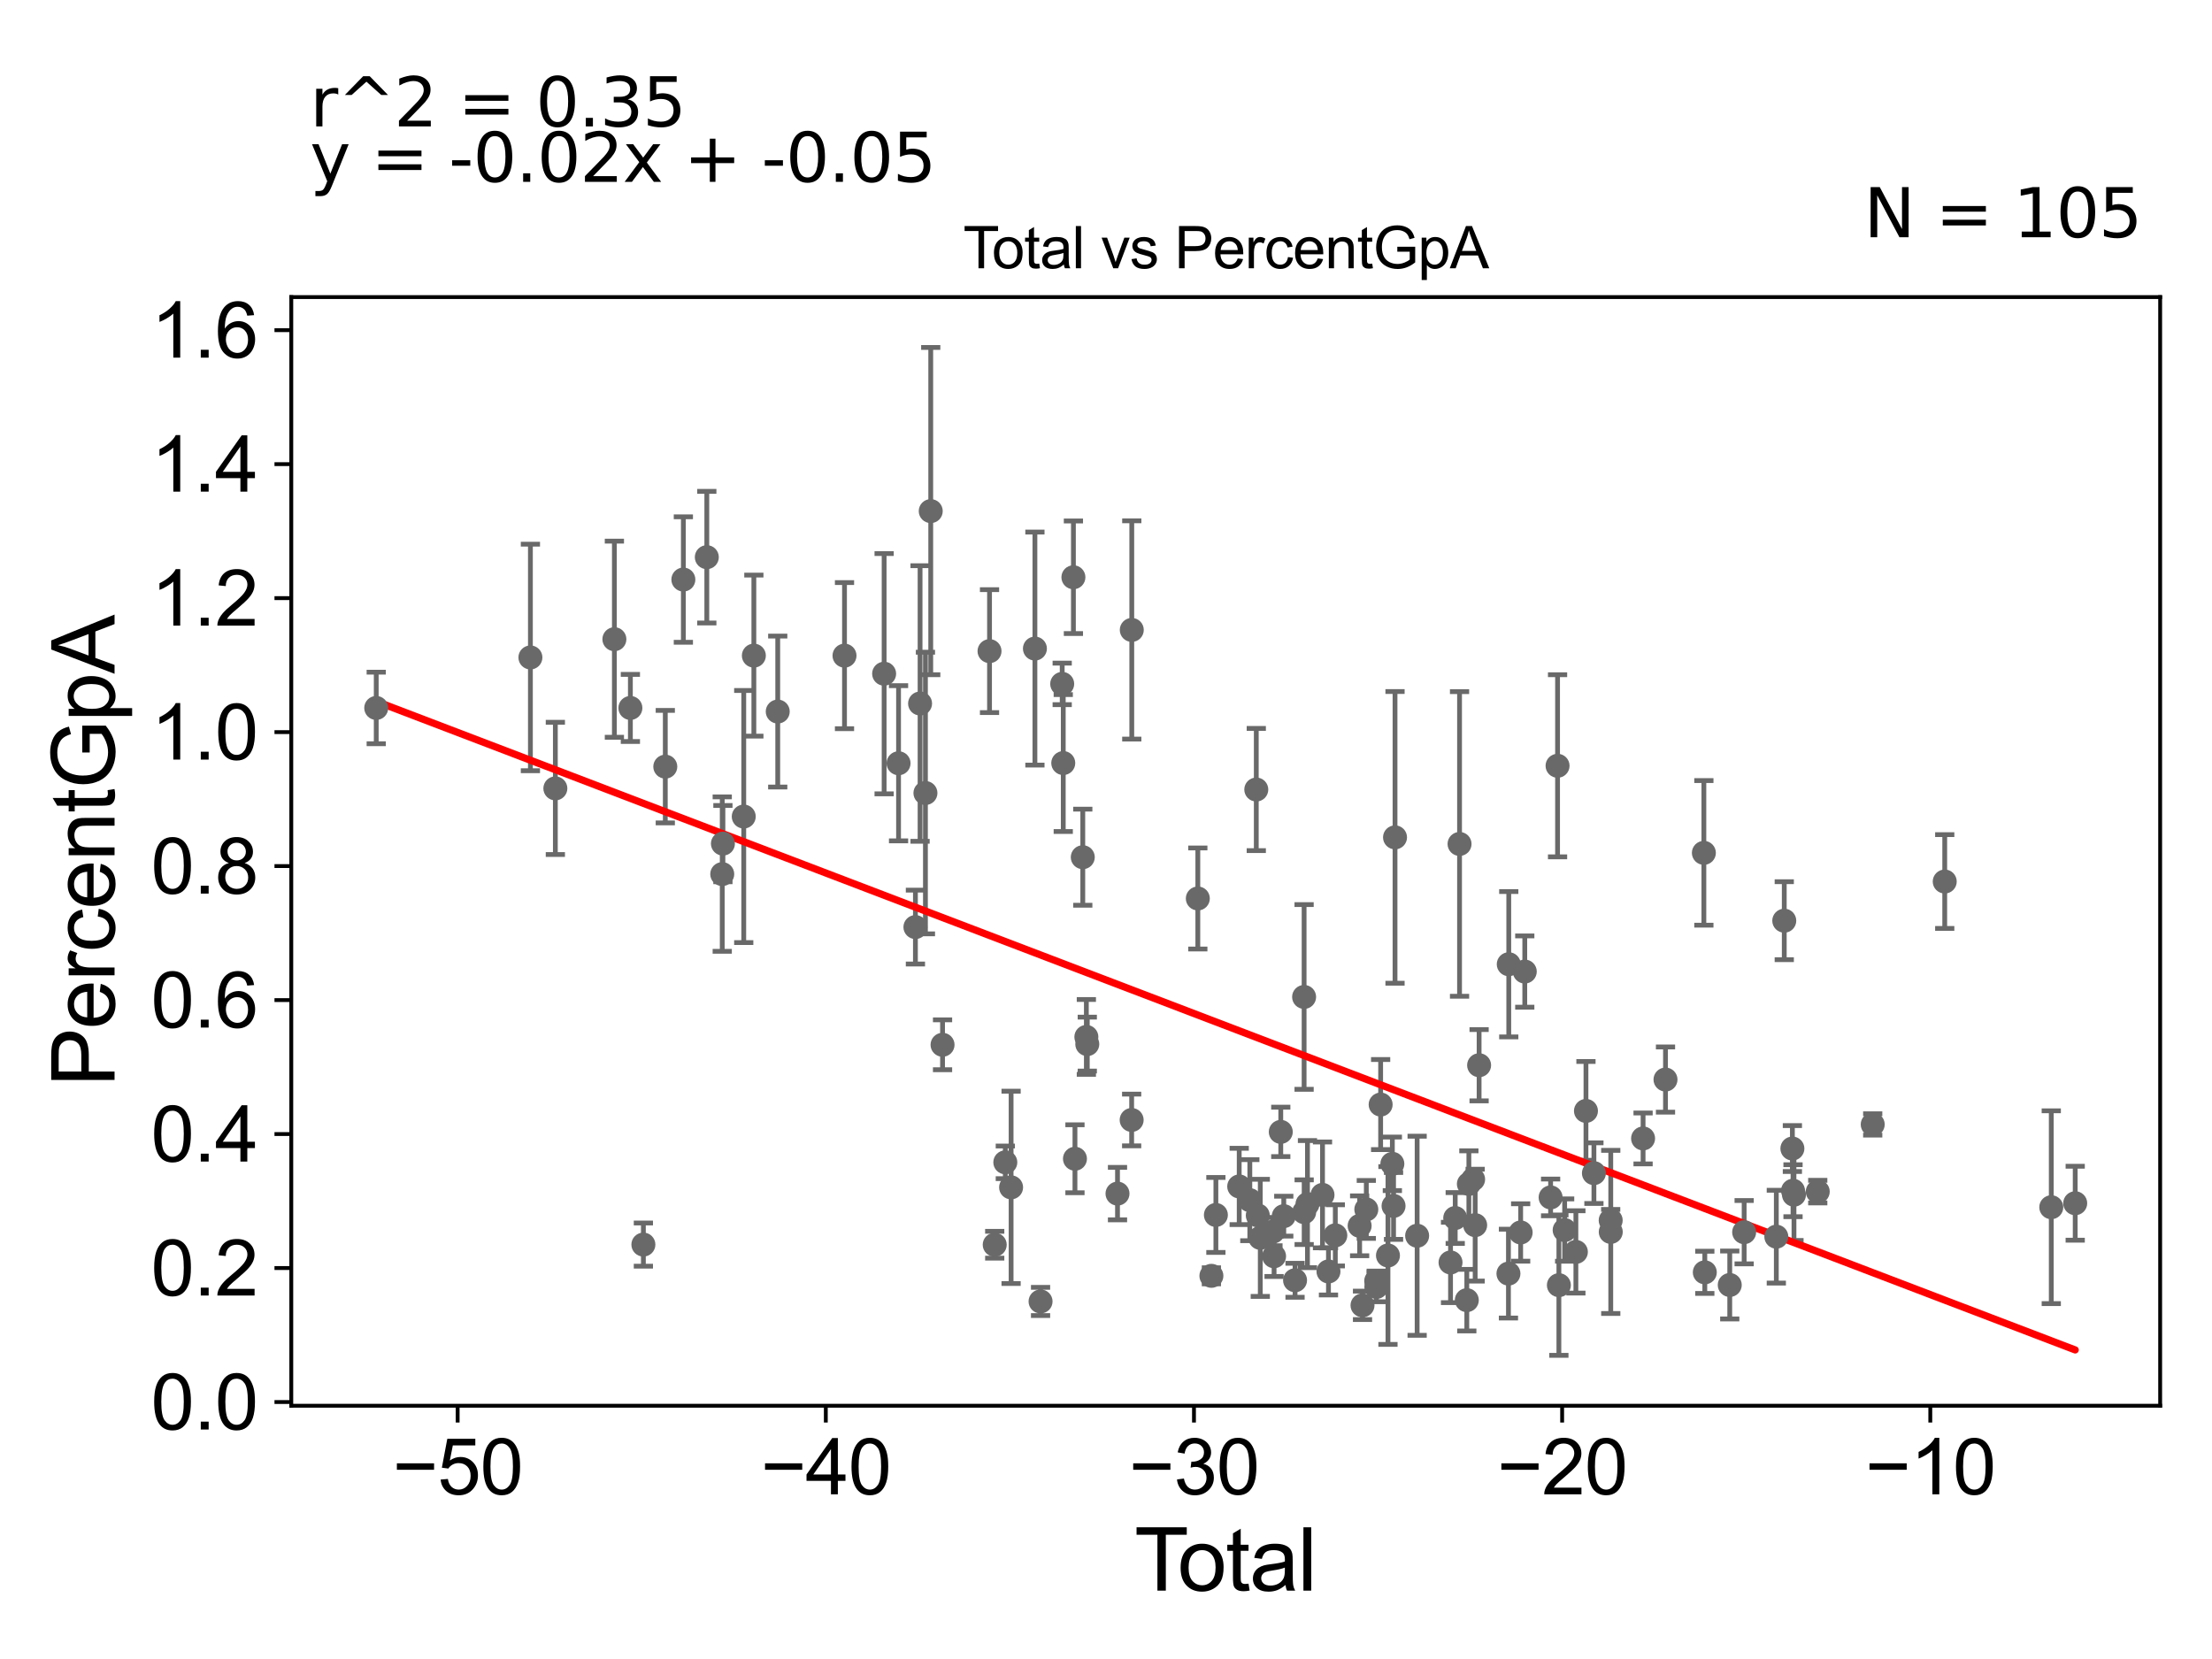 <?xml version="1.0" encoding="utf-8" standalone="no"?>
<!DOCTYPE svg PUBLIC "-//W3C//DTD SVG 1.1//EN"
  "http://www.w3.org/Graphics/SVG/1.1/DTD/svg11.dtd">
<svg xmlns:xlink="http://www.w3.org/1999/xlink" width="460.8pt" height="345.6pt" viewBox="0 0 460.8 345.6" xmlns="http://www.w3.org/2000/svg" version="1.1">
 <defs>
  <style type="text/css">*{stroke-linejoin: round; stroke-linecap: butt}</style>
 </defs>
 <g id="figure_1">
  <g id="patch_1">
   <path d="M 0 345.6 
L 460.8 345.6 
L 460.8 0 
L 0 0 
z
" style="fill: #ffffff"/>
  </g>
  <g id="axes_1">
   <g id="patch_2">
    <path d="M 60.68 292.84 
L 450 292.84 
L 450 61.886 
L 60.68 61.886 
z
" style="fill: #ffffff"/>
   </g>
   <g id="PathCollection_1">
    <defs>
     <path id="m82133419ce" d="M 0 1.118 
C 0.297 1.118 0.581 1 0.791 0.791 
C 1 0.581 1.118 0.297 1.118 0 
C 1.118 -0.297 1 -0.581 0.791 -0.791 
C 0.581 -1 0.297 -1.118 0 -1.118 
C -0.297 -1.118 -0.581 -1 -0.791 -0.791 
C -1 -0.581 -1.118 -0.297 -1.118 0 
C -1.118 0.297 -1 0.581 -0.791 0.791 
C -0.581 1 -0.297 1.118 0 1.118 
z
" style="stroke: #696969"/>
    </defs>
    <g clip-path="url(#p3a6aad3939)">
     <use xlink:href="#m82133419ce" x="78.376" y="147.479" style="fill: #696969; stroke: #696969"/>
     <use xlink:href="#m82133419ce" x="303.149" y="253.735" style="fill: #696969; stroke: #696969"/>
     <use xlink:href="#m82133419ce" x="302.173" y="262.994" style="fill: #696969; stroke: #696969"/>
     <use xlink:href="#m82133419ce" x="295.215" y="257.428" style="fill: #696969; stroke: #696969"/>
     <use xlink:href="#m82133419ce" x="290.609" y="174.438" style="fill: #696969; stroke: #696969"/>
     <use xlink:href="#m82133419ce" x="290.302" y="251.216" style="fill: #696969; stroke: #696969"/>
     <use xlink:href="#m82133419ce" x="290.053" y="242.448" style="fill: #696969; stroke: #696969"/>
     <use xlink:href="#m82133419ce" x="289.138" y="261.541" style="fill: #696969; stroke: #696969"/>
     <use xlink:href="#m82133419ce" x="287.612" y="230.098" style="fill: #696969; stroke: #696969"/>
     <use xlink:href="#m82133419ce" x="286.722" y="268.096" style="fill: #696969; stroke: #696969"/>
     <use xlink:href="#m82133419ce" x="286.69" y="266.842" style="fill: #696969; stroke: #696969"/>
     <use xlink:href="#m82133419ce" x="284.628" y="251.947" style="fill: #696969; stroke: #696969"/>
     <use xlink:href="#m82133419ce" x="283.836" y="271.925" style="fill: #696969; stroke: #696969"/>
     <use xlink:href="#m82133419ce" x="283.238" y="255.361" style="fill: #696969; stroke: #696969"/>
     <use xlink:href="#m82133419ce" x="278.169" y="257.343" style="fill: #696969; stroke: #696969"/>
     <use xlink:href="#m82133419ce" x="304.051" y="175.81" style="fill: #696969; stroke: #696969"/>
     <use xlink:href="#m82133419ce" x="276.745" y="264.866" style="fill: #696969; stroke: #696969"/>
     <use xlink:href="#m82133419ce" x="272.37" y="250.839" style="fill: #696969; stroke: #696969"/>
     <use xlink:href="#m82133419ce" x="271.681" y="252.52" style="fill: #696969; stroke: #696969"/>
     <use xlink:href="#m82133419ce" x="271.669" y="207.682" style="fill: #696969; stroke: #696969"/>
     <use xlink:href="#m82133419ce" x="269.783" y="266.704" style="fill: #696969; stroke: #696969"/>
     <use xlink:href="#m82133419ce" x="267.433" y="253.347" style="fill: #696969; stroke: #696969"/>
     <use xlink:href="#m82133419ce" x="266.809" y="235.792" style="fill: #696969; stroke: #696969"/>
     <use xlink:href="#m82133419ce" x="265.414" y="261.701" style="fill: #696969; stroke: #696969"/>
     <use xlink:href="#m82133419ce" x="265.181" y="256.563" style="fill: #696969; stroke: #696969"/>
     <use xlink:href="#m82133419ce" x="262.54" y="257.869" style="fill: #696969; stroke: #696969"/>
     <use xlink:href="#m82133419ce" x="262.021" y="253.193" style="fill: #696969; stroke: #696969"/>
     <use xlink:href="#m82133419ce" x="261.707" y="164.473" style="fill: #696969; stroke: #696969"/>
     <use xlink:href="#m82133419ce" x="260.361" y="250.016" style="fill: #696969; stroke: #696969"/>
     <use xlink:href="#m82133419ce" x="258.15" y="247.158" style="fill: #696969; stroke: #696969"/>
     <use xlink:href="#m82133419ce" x="253.292" y="253.099" style="fill: #696969; stroke: #696969"/>
     <use xlink:href="#m82133419ce" x="275.503" y="248.921" style="fill: #696969; stroke: #696969"/>
     <use xlink:href="#m82133419ce" x="252.356" y="265.778" style="fill: #696969; stroke: #696969"/>
     <use xlink:href="#m82133419ce" x="305.562" y="270.846" style="fill: #696969; stroke: #696969"/>
     <use xlink:href="#m82133419ce" x="306.878" y="245.678" style="fill: #696969; stroke: #696969"/>
     <use xlink:href="#m82133419ce" x="405.123" y="183.638" style="fill: #696969; stroke: #696969"/>
     <use xlink:href="#m82133419ce" x="390.122" y="234.242" style="fill: #696969; stroke: #696969"/>
     <use xlink:href="#m82133419ce" x="378.67" y="248.237" style="fill: #696969; stroke: #696969"/>
     <use xlink:href="#m82133419ce" x="373.718" y="248.877" style="fill: #696969; stroke: #696969"/>
     <use xlink:href="#m82133419ce" x="373.518" y="248.046" style="fill: #696969; stroke: #696969"/>
     <use xlink:href="#m82133419ce" x="373.387" y="239.262" style="fill: #696969; stroke: #696969"/>
     <use xlink:href="#m82133419ce" x="371.695" y="191.797" style="fill: #696969; stroke: #696969"/>
     <use xlink:href="#m82133419ce" x="370.04" y="257.62" style="fill: #696969; stroke: #696969"/>
     <use xlink:href="#m82133419ce" x="363.339" y="256.685" style="fill: #696969; stroke: #696969"/>
     <use xlink:href="#m82133419ce" x="360.339" y="267.686" style="fill: #696969; stroke: #696969"/>
     <use xlink:href="#m82133419ce" x="355.143" y="265.05" style="fill: #696969; stroke: #696969"/>
     <use xlink:href="#m82133419ce" x="354.948" y="177.667" style="fill: #696969; stroke: #696969"/>
     <use xlink:href="#m82133419ce" x="346.954" y="224.89" style="fill: #696969; stroke: #696969"/>
     <use xlink:href="#m82133419ce" x="342.284" y="237.157" style="fill: #696969; stroke: #696969"/>
     <use xlink:href="#m82133419ce" x="305.993" y="246.639" style="fill: #696969; stroke: #696969"/>
     <use xlink:href="#m82133419ce" x="335.551" y="256.63" style="fill: #696969; stroke: #696969"/>
     <use xlink:href="#m82133419ce" x="332.043" y="244.387" style="fill: #696969; stroke: #696969"/>
     <use xlink:href="#m82133419ce" x="330.384" y="231.426" style="fill: #696969; stroke: #696969"/>
     <use xlink:href="#m82133419ce" x="328.285" y="260.797" style="fill: #696969; stroke: #696969"/>
     <use xlink:href="#m82133419ce" x="325.945" y="256.246" style="fill: #696969; stroke: #696969"/>
     <use xlink:href="#m82133419ce" x="324.744" y="267.723" style="fill: #696969; stroke: #696969"/>
     <use xlink:href="#m82133419ce" x="324.468" y="159.527" style="fill: #696969; stroke: #696969"/>
     <use xlink:href="#m82133419ce" x="323.02" y="249.444" style="fill: #696969; stroke: #696969"/>
     <use xlink:href="#m82133419ce" x="317.638" y="202.393" style="fill: #696969; stroke: #696969"/>
     <use xlink:href="#m82133419ce" x="316.781" y="256.743" style="fill: #696969; stroke: #696969"/>
     <use xlink:href="#m82133419ce" x="314.303" y="200.868" style="fill: #696969; stroke: #696969"/>
     <use xlink:href="#m82133419ce" x="314.237" y="265.315" style="fill: #696969; stroke: #696969"/>
     <use xlink:href="#m82133419ce" x="427.317" y="251.486" style="fill: #696969; stroke: #696969"/>
     <use xlink:href="#m82133419ce" x="308.125" y="221.906" style="fill: #696969; stroke: #696969"/>
     <use xlink:href="#m82133419ce" x="307.303" y="255.22" style="fill: #696969; stroke: #696969"/>
     <use xlink:href="#m82133419ce" x="335.536" y="254.219" style="fill: #696969; stroke: #696969"/>
     <use xlink:href="#m82133419ce" x="249.528" y="187.169" style="fill: #696969; stroke: #696969"/>
     <use xlink:href="#m82133419ce" x="432.304" y="250.656" style="fill: #696969; stroke: #696969"/>
     <use xlink:href="#m82133419ce" x="157.043" y="136.577" style="fill: #696969; stroke: #696969"/>
     <use xlink:href="#m82133419ce" x="150.597" y="175.741" style="fill: #696969; stroke: #696969"/>
     <use xlink:href="#m82133419ce" x="235.77" y="131.226" style="fill: #696969; stroke: #696969"/>
     <use xlink:href="#m82133419ce" x="154.935" y="170.101" style="fill: #696969; stroke: #696969"/>
     <use xlink:href="#m82133419ce" x="225.563" y="178.571" style="fill: #696969; stroke: #696969"/>
     <use xlink:href="#m82133419ce" x="196.349" y="217.647" style="fill: #696969; stroke: #696969"/>
     <use xlink:href="#m82133419ce" x="226.309" y="216.013" style="fill: #696969; stroke: #696969"/>
     <use xlink:href="#m82133419ce" x="215.592" y="135.11" style="fill: #696969; stroke: #696969"/>
     <use xlink:href="#m82133419ce" x="206.136" y="135.643" style="fill: #696969; stroke: #696969"/>
     <use xlink:href="#m82133419ce" x="193.89" y="106.472" style="fill: #696969; stroke: #696969"/>
     <use xlink:href="#m82133419ce" x="216.767" y="271.114" style="fill: #696969; stroke: #696969"/>
     <use xlink:href="#m82133419ce" x="226.502" y="217.507" style="fill: #696969; stroke: #696969"/>
     <use xlink:href="#m82133419ce" x="192.785" y="165.203" style="fill: #696969; stroke: #696969"/>
     <use xlink:href="#m82133419ce" x="162.017" y="148.229" style="fill: #696969; stroke: #696969"/>
     <use xlink:href="#m82133419ce" x="221.275" y="142.466" style="fill: #696969; stroke: #696969"/>
     <use xlink:href="#m82133419ce" x="191.668" y="146.554" style="fill: #696969; stroke: #696969"/>
     <use xlink:href="#m82133419ce" x="150.456" y="182.09" style="fill: #696969; stroke: #696969"/>
     <use xlink:href="#m82133419ce" x="175.926" y="136.583" style="fill: #696969; stroke: #696969"/>
     <use xlink:href="#m82133419ce" x="184.18" y="140.346" style="fill: #696969; stroke: #696969"/>
     <use xlink:href="#m82133419ce" x="142.357" y="120.731" style="fill: #696969; stroke: #696969"/>
     <use xlink:href="#m82133419ce" x="207.218" y="259.302" style="fill: #696969; stroke: #696969"/>
     <use xlink:href="#m82133419ce" x="110.494" y="136.96" style="fill: #696969; stroke: #696969"/>
     <use xlink:href="#m82133419ce" x="115.691" y="164.236" style="fill: #696969; stroke: #696969"/>
     <use xlink:href="#m82133419ce" x="209.425" y="242.132" style="fill: #696969; stroke: #696969"/>
     <use xlink:href="#m82133419ce" x="187.185" y="159" style="fill: #696969; stroke: #696969"/>
     <use xlink:href="#m82133419ce" x="210.63" y="247.348" style="fill: #696969; stroke: #696969"/>
     <use xlink:href="#m82133419ce" x="127.988" y="133.158" style="fill: #696969; stroke: #696969"/>
     <use xlink:href="#m82133419ce" x="147.242" y="116.069" style="fill: #696969; stroke: #696969"/>
     <use xlink:href="#m82133419ce" x="223.934" y="241.388" style="fill: #696969; stroke: #696969"/>
     <use xlink:href="#m82133419ce" x="235.744" y="233.31" style="fill: #696969; stroke: #696969"/>
     <use xlink:href="#m82133419ce" x="134.028" y="259.269" style="fill: #696969; stroke: #696969"/>
     <use xlink:href="#m82133419ce" x="223.611" y="120.253" style="fill: #696969; stroke: #696969"/>
     <use xlink:href="#m82133419ce" x="138.593" y="159.705" style="fill: #696969; stroke: #696969"/>
     <use xlink:href="#m82133419ce" x="221.496" y="158.958" style="fill: #696969; stroke: #696969"/>
     <use xlink:href="#m82133419ce" x="232.797" y="248.651" style="fill: #696969; stroke: #696969"/>
     <use xlink:href="#m82133419ce" x="131.321" y="147.48" style="fill: #696969; stroke: #696969"/>
     <use xlink:href="#m82133419ce" x="190.7" y="193.126" style="fill: #696969; stroke: #696969"/>
    </g>
   </g>
   <g id="matplotlib.axis_1">
    <g id="xtick_1">
     <g id="line2d_1">
      <defs>
       <path id="me82b15639b" d="M 0 0 
L 0 3.5 
" style="stroke: #000000; stroke-width: 0.8"/>
      </defs>
      <g>
       <use xlink:href="#me82b15639b" x="95.337" y="292.84" style="stroke: #000000; stroke-width: 0.8"/>
      </g>
     </g>
     <g id="text_1">
      <!-- −50 -->
      <g transform="translate(81.767 311.293)scale(0.16 -0.16)">
       <defs>
        <path id="ArialMT-2212" d="M 3381 1997 
L 356 1997 
L 356 2522 
L 3381 2522 
L 3381 1997 
z
" transform="scale(0.016)"/>
        <path id="ArialMT-35" d="M 266 1200 
L 856 1250 
Q 922 819 1161 601 
Q 1400 384 1738 384 
Q 2144 384 2425 690 
Q 2706 997 2706 1503 
Q 2706 1984 2436 2262 
Q 2166 2541 1728 2541 
Q 1456 2541 1237 2417 
Q 1019 2294 894 2097 
L 366 2166 
L 809 4519 
L 3088 4519 
L 3088 3981 
L 1259 3981 
L 1013 2750 
Q 1425 3038 1878 3038 
Q 2478 3038 2890 2622 
Q 3303 2206 3303 1553 
Q 3303 931 2941 478 
Q 2500 -78 1738 -78 
Q 1113 -78 717 272 
Q 322 622 266 1200 
z
" transform="scale(0.016)"/>
        <path id="ArialMT-30" d="M 266 2259 
Q 266 3072 433 3567 
Q 600 4063 929 4331 
Q 1259 4600 1759 4600 
Q 2128 4600 2406 4451 
Q 2684 4303 2865 4023 
Q 3047 3744 3150 3342 
Q 3253 2941 3253 2259 
Q 3253 1453 3087 958 
Q 2922 463 2592 192 
Q 2263 -78 1759 -78 
Q 1097 -78 719 397 
Q 266 969 266 2259 
z
M 844 2259 
Q 844 1131 1108 757 
Q 1372 384 1759 384 
Q 2147 384 2411 759 
Q 2675 1134 2675 2259 
Q 2675 3391 2411 3762 
Q 2147 4134 1753 4134 
Q 1366 4134 1134 3806 
Q 844 3388 844 2259 
z
" transform="scale(0.016)"/>
       </defs>
       <use xlink:href="#ArialMT-2212"/>
       <use xlink:href="#ArialMT-35" x="58.398"/>
       <use xlink:href="#ArialMT-30" x="114.014"/>
      </g>
     </g>
    </g>
    <g id="xtick_2">
     <g id="line2d_2">
      <g>
       <use xlink:href="#me82b15639b" x="172.032" y="292.84" style="stroke: #000000; stroke-width: 0.8"/>
      </g>
     </g>
     <g id="text_2">
      <!-- −40 -->
      <g transform="translate(158.462 311.293)scale(0.16 -0.16)">
       <defs>
        <path id="ArialMT-34" d="M 2069 0 
L 2069 1097 
L 81 1097 
L 81 1613 
L 2172 4581 
L 2631 4581 
L 2631 1613 
L 3250 1613 
L 3250 1097 
L 2631 1097 
L 2631 0 
L 2069 0 
z
M 2069 1613 
L 2069 3678 
L 634 1613 
L 2069 1613 
z
" transform="scale(0.016)"/>
       </defs>
       <use xlink:href="#ArialMT-2212"/>
       <use xlink:href="#ArialMT-34" x="58.398"/>
       <use xlink:href="#ArialMT-30" x="114.014"/>
      </g>
     </g>
    </g>
    <g id="xtick_3">
     <g id="line2d_3">
      <g>
       <use xlink:href="#me82b15639b" x="248.727" y="292.84" style="stroke: #000000; stroke-width: 0.8"/>
      </g>
     </g>
     <g id="text_3">
      <!-- −30 -->
      <g transform="translate(235.157 311.293)scale(0.16 -0.16)">
       <defs>
        <path id="ArialMT-33" d="M 269 1209 
L 831 1284 
Q 928 806 1161 595 
Q 1394 384 1728 384 
Q 2125 384 2398 659 
Q 2672 934 2672 1341 
Q 2672 1728 2419 1979 
Q 2166 2231 1775 2231 
Q 1616 2231 1378 2169 
L 1441 2663 
Q 1497 2656 1531 2656 
Q 1891 2656 2178 2843 
Q 2466 3031 2466 3422 
Q 2466 3731 2256 3934 
Q 2047 4138 1716 4138 
Q 1388 4138 1169 3931 
Q 950 3725 888 3313 
L 325 3413 
Q 428 3978 793 4289 
Q 1159 4600 1703 4600 
Q 2078 4600 2393 4439 
Q 2709 4278 2876 4000 
Q 3044 3722 3044 3409 
Q 3044 3113 2884 2869 
Q 2725 2625 2413 2481 
Q 2819 2388 3044 2092 
Q 3269 1797 3269 1353 
Q 3269 753 2831 336 
Q 2394 -81 1725 -81 
Q 1122 -81 723 278 
Q 325 638 269 1209 
z
" transform="scale(0.016)"/>
       </defs>
       <use xlink:href="#ArialMT-2212"/>
       <use xlink:href="#ArialMT-33" x="58.398"/>
       <use xlink:href="#ArialMT-30" x="114.014"/>
      </g>
     </g>
    </g>
    <g id="xtick_4">
     <g id="line2d_4">
      <g>
       <use xlink:href="#me82b15639b" x="325.422" y="292.84" style="stroke: #000000; stroke-width: 0.8"/>
      </g>
     </g>
     <g id="text_4">
      <!-- −20 -->
      <g transform="translate(311.852 311.293)scale(0.16 -0.16)">
       <defs>
        <path id="ArialMT-32" d="M 3222 541 
L 3222 0 
L 194 0 
Q 188 203 259 391 
Q 375 700 629 1000 
Q 884 1300 1366 1694 
Q 2113 2306 2375 2664 
Q 2638 3022 2638 3341 
Q 2638 3675 2398 3904 
Q 2159 4134 1775 4134 
Q 1369 4134 1125 3890 
Q 881 3647 878 3216 
L 300 3275 
Q 359 3922 746 4261 
Q 1134 4600 1788 4600 
Q 2447 4600 2831 4234 
Q 3216 3869 3216 3328 
Q 3216 3053 3103 2787 
Q 2991 2522 2730 2228 
Q 2469 1934 1863 1422 
Q 1356 997 1212 845 
Q 1069 694 975 541 
L 3222 541 
z
" transform="scale(0.016)"/>
       </defs>
       <use xlink:href="#ArialMT-2212"/>
       <use xlink:href="#ArialMT-32" x="58.398"/>
       <use xlink:href="#ArialMT-30" x="114.014"/>
      </g>
     </g>
    </g>
    <g id="xtick_5">
     <g id="line2d_5">
      <g>
       <use xlink:href="#me82b15639b" x="402.116" y="292.84" style="stroke: #000000; stroke-width: 0.8"/>
      </g>
     </g>
     <g id="text_5">
      <!-- −10 -->
      <g transform="translate(388.546 311.293)scale(0.16 -0.16)">
       <defs>
        <path id="ArialMT-31" d="M 2384 0 
L 1822 0 
L 1822 3584 
Q 1619 3391 1289 3197 
Q 959 3003 697 2906 
L 697 3450 
Q 1169 3672 1522 3987 
Q 1875 4303 2022 4600 
L 2384 4600 
L 2384 0 
z
" transform="scale(0.016)"/>
       </defs>
       <use xlink:href="#ArialMT-2212"/>
       <use xlink:href="#ArialMT-31" x="58.398"/>
       <use xlink:href="#ArialMT-30" x="114.014"/>
      </g>
     </g>
    </g>
    <g id="text_6">
     <!-- Total -->
     <g transform="translate(236.335 331.357)scale(0.18 -0.18)">
      <defs>
       <path id="ArialMT-54" d="M 1659 0 
L 1659 4041 
L 150 4041 
L 150 4581 
L 3781 4581 
L 3781 4041 
L 2266 4041 
L 2266 0 
L 1659 0 
z
" transform="scale(0.016)"/>
       <path id="ArialMT-6f" d="M 213 1659 
Q 213 2581 725 3025 
Q 1153 3394 1769 3394 
Q 2453 3394 2887 2945 
Q 3322 2497 3322 1706 
Q 3322 1066 3130 698 
Q 2938 331 2570 128 
Q 2203 -75 1769 -75 
Q 1072 -75 642 372 
Q 213 819 213 1659 
z
M 791 1659 
Q 791 1022 1069 705 
Q 1347 388 1769 388 
Q 2188 388 2466 706 
Q 2744 1025 2744 1678 
Q 2744 2294 2464 2611 
Q 2184 2928 1769 2928 
Q 1347 2928 1069 2612 
Q 791 2297 791 1659 
z
" transform="scale(0.016)"/>
       <path id="ArialMT-74" d="M 1650 503 
L 1731 6 
Q 1494 -44 1306 -44 
Q 1000 -44 831 53 
Q 663 150 594 308 
Q 525 466 525 972 
L 525 2881 
L 113 2881 
L 113 3319 
L 525 3319 
L 525 4141 
L 1084 4478 
L 1084 3319 
L 1650 3319 
L 1650 2881 
L 1084 2881 
L 1084 941 
Q 1084 700 1114 631 
Q 1144 563 1211 522 
Q 1278 481 1403 481 
Q 1497 481 1650 503 
z
" transform="scale(0.016)"/>
       <path id="ArialMT-61" d="M 2588 409 
Q 2275 144 1986 34 
Q 1697 -75 1366 -75 
Q 819 -75 525 192 
Q 231 459 231 875 
Q 231 1119 342 1320 
Q 453 1522 633 1644 
Q 813 1766 1038 1828 
Q 1203 1872 1538 1913 
Q 2219 1994 2541 2106 
Q 2544 2222 2544 2253 
Q 2544 2597 2384 2738 
Q 2169 2928 1744 2928 
Q 1347 2928 1158 2789 
Q 969 2650 878 2297 
L 328 2372 
Q 403 2725 575 2942 
Q 747 3159 1072 3276 
Q 1397 3394 1825 3394 
Q 2250 3394 2515 3294 
Q 2781 3194 2906 3042 
Q 3031 2891 3081 2659 
Q 3109 2516 3109 2141 
L 3109 1391 
Q 3109 606 3145 398 
Q 3181 191 3288 0 
L 2700 0 
Q 2613 175 2588 409 
z
M 2541 1666 
Q 2234 1541 1622 1453 
Q 1275 1403 1131 1340 
Q 988 1278 909 1158 
Q 831 1038 831 891 
Q 831 666 1001 516 
Q 1172 366 1500 366 
Q 1825 366 2078 508 
Q 2331 650 2450 897 
Q 2541 1088 2541 1459 
L 2541 1666 
z
" transform="scale(0.016)"/>
       <path id="ArialMT-6c" d="M 409 0 
L 409 4581 
L 972 4581 
L 972 0 
L 409 0 
z
" transform="scale(0.016)"/>
      </defs>
      <use xlink:href="#ArialMT-54"/>
      <use xlink:href="#ArialMT-6f" x="49.959"/>
      <use xlink:href="#ArialMT-74" x="105.574"/>
      <use xlink:href="#ArialMT-61" x="133.357"/>
      <use xlink:href="#ArialMT-6c" x="188.973"/>
     </g>
    </g>
   </g>
   <g id="matplotlib.axis_2">
    <g id="ytick_1">
     <g id="line2d_6">
      <defs>
       <path id="ma570067f03" d="M 0 0 
L -3.5 0 
" style="stroke: #000000; stroke-width: 0.8"/>
      </defs>
      <g>
       <use xlink:href="#ma570067f03" x="60.68" y="292.066" style="stroke: #000000; stroke-width: 0.8"/>
      </g>
     </g>
     <g id="text_7">
      <!-- 0.0 -->
      <g transform="translate(31.44 297.792)scale(0.16 -0.16)">
       <defs>
        <path id="ArialMT-2e" d="M 581 0 
L 581 641 
L 1222 641 
L 1222 0 
L 581 0 
z
" transform="scale(0.016)"/>
       </defs>
       <use xlink:href="#ArialMT-30"/>
       <use xlink:href="#ArialMT-2e" x="55.615"/>
       <use xlink:href="#ArialMT-30" x="83.398"/>
      </g>
     </g>
    </g>
    <g id="ytick_2">
     <g id="line2d_7">
      <g>
       <use xlink:href="#ma570067f03" x="60.68" y="264.155" style="stroke: #000000; stroke-width: 0.8"/>
      </g>
     </g>
     <g id="text_8">
      <!-- 0.2 -->
      <g transform="translate(31.44 269.881)scale(0.16 -0.16)">
       <use xlink:href="#ArialMT-30"/>
       <use xlink:href="#ArialMT-2e" x="55.615"/>
       <use xlink:href="#ArialMT-32" x="83.398"/>
      </g>
     </g>
    </g>
    <g id="ytick_3">
     <g id="line2d_8">
      <g>
       <use xlink:href="#ma570067f03" x="60.68" y="236.244" style="stroke: #000000; stroke-width: 0.8"/>
      </g>
     </g>
     <g id="text_9">
      <!-- 0.4 -->
      <g transform="translate(31.44 241.971)scale(0.16 -0.16)">
       <use xlink:href="#ArialMT-30"/>
       <use xlink:href="#ArialMT-2e" x="55.615"/>
       <use xlink:href="#ArialMT-34" x="83.398"/>
      </g>
     </g>
    </g>
    <g id="ytick_4">
     <g id="line2d_9">
      <g>
       <use xlink:href="#ma570067f03" x="60.68" y="208.333" style="stroke: #000000; stroke-width: 0.8"/>
      </g>
     </g>
     <g id="text_10">
      <!-- 0.6 -->
      <g transform="translate(31.44 214.06)scale(0.16 -0.16)">
       <defs>
        <path id="ArialMT-36" d="M 3184 3459 
L 2625 3416 
Q 2550 3747 2413 3897 
Q 2184 4138 1850 4138 
Q 1581 4138 1378 3988 
Q 1113 3794 959 3422 
Q 806 3050 800 2363 
Q 1003 2672 1297 2822 
Q 1591 2972 1913 2972 
Q 2475 2972 2870 2558 
Q 3266 2144 3266 1488 
Q 3266 1056 3080 686 
Q 2894 316 2569 119 
Q 2244 -78 1831 -78 
Q 1128 -78 684 439 
Q 241 956 241 2144 
Q 241 3472 731 4075 
Q 1159 4600 1884 4600 
Q 2425 4600 2770 4297 
Q 3116 3994 3184 3459 
z
M 888 1484 
Q 888 1194 1011 928 
Q 1134 663 1356 523 
Q 1578 384 1822 384 
Q 2178 384 2434 671 
Q 2691 959 2691 1453 
Q 2691 1928 2437 2201 
Q 2184 2475 1800 2475 
Q 1419 2475 1153 2201 
Q 888 1928 888 1484 
z
" transform="scale(0.016)"/>
       </defs>
       <use xlink:href="#ArialMT-30"/>
       <use xlink:href="#ArialMT-2e" x="55.615"/>
       <use xlink:href="#ArialMT-36" x="83.398"/>
      </g>
     </g>
    </g>
    <g id="ytick_5">
     <g id="line2d_10">
      <g>
       <use xlink:href="#ma570067f03" x="60.68" y="180.423" style="stroke: #000000; stroke-width: 0.8"/>
      </g>
     </g>
     <g id="text_11">
      <!-- 0.8 -->
      <g transform="translate(31.44 186.149)scale(0.16 -0.16)">
       <defs>
        <path id="ArialMT-38" d="M 1131 2484 
Q 781 2613 612 2850 
Q 444 3088 444 3419 
Q 444 3919 803 4259 
Q 1163 4600 1759 4600 
Q 2359 4600 2725 4251 
Q 3091 3903 3091 3403 
Q 3091 3084 2923 2848 
Q 2756 2613 2416 2484 
Q 2838 2347 3058 2040 
Q 3278 1734 3278 1309 
Q 3278 722 2862 322 
Q 2447 -78 1769 -78 
Q 1091 -78 675 323 
Q 259 725 259 1325 
Q 259 1772 486 2073 
Q 713 2375 1131 2484 
z
M 1019 3438 
Q 1019 3113 1228 2906 
Q 1438 2700 1772 2700 
Q 2097 2700 2305 2904 
Q 2513 3109 2513 3406 
Q 2513 3716 2298 3927 
Q 2084 4138 1766 4138 
Q 1444 4138 1231 3931 
Q 1019 3725 1019 3438 
z
M 838 1322 
Q 838 1081 952 856 
Q 1066 631 1291 507 
Q 1516 384 1775 384 
Q 2178 384 2440 643 
Q 2703 903 2703 1303 
Q 2703 1709 2433 1975 
Q 2163 2241 1756 2241 
Q 1359 2241 1098 1978 
Q 838 1716 838 1322 
z
" transform="scale(0.016)"/>
       </defs>
       <use xlink:href="#ArialMT-30"/>
       <use xlink:href="#ArialMT-2e" x="55.615"/>
       <use xlink:href="#ArialMT-38" x="83.398"/>
      </g>
     </g>
    </g>
    <g id="ytick_6">
     <g id="line2d_11">
      <g>
       <use xlink:href="#ma570067f03" x="60.68" y="152.512" style="stroke: #000000; stroke-width: 0.8"/>
      </g>
     </g>
     <g id="text_12">
      <!-- 1.0 -->
      <g transform="translate(31.44 158.238)scale(0.16 -0.16)">
       <use xlink:href="#ArialMT-31"/>
       <use xlink:href="#ArialMT-2e" x="55.615"/>
       <use xlink:href="#ArialMT-30" x="83.398"/>
      </g>
     </g>
    </g>
    <g id="ytick_7">
     <g id="line2d_12">
      <g>
       <use xlink:href="#ma570067f03" x="60.68" y="124.601" style="stroke: #000000; stroke-width: 0.8"/>
      </g>
     </g>
     <g id="text_13">
      <!-- 1.2 -->
      <g transform="translate(31.44 130.327)scale(0.16 -0.16)">
       <use xlink:href="#ArialMT-31"/>
       <use xlink:href="#ArialMT-2e" x="55.615"/>
       <use xlink:href="#ArialMT-32" x="83.398"/>
      </g>
     </g>
    </g>
    <g id="ytick_8">
     <g id="line2d_13">
      <g>
       <use xlink:href="#ma570067f03" x="60.68" y="96.69" style="stroke: #000000; stroke-width: 0.8"/>
      </g>
     </g>
     <g id="text_14">
      <!-- 1.4 -->
      <g transform="translate(31.44 102.416)scale(0.16 -0.16)">
       <use xlink:href="#ArialMT-31"/>
       <use xlink:href="#ArialMT-2e" x="55.615"/>
       <use xlink:href="#ArialMT-34" x="83.398"/>
      </g>
     </g>
    </g>
    <g id="ytick_9">
     <g id="line2d_14">
      <g>
       <use xlink:href="#ma570067f03" x="60.68" y="68.779" style="stroke: #000000; stroke-width: 0.8"/>
      </g>
     </g>
     <g id="text_15">
      <!-- 1.6 -->
      <g transform="translate(31.44 74.505)scale(0.16 -0.16)">
       <use xlink:href="#ArialMT-31"/>
       <use xlink:href="#ArialMT-2e" x="55.615"/>
       <use xlink:href="#ArialMT-36" x="83.398"/>
      </g>
     </g>
    </g>
    <g id="text_16">
     <!-- PercentGpA -->
     <g transform="translate(23.863 226.386)rotate(-90)scale(0.18 -0.18)">
      <defs>
       <path id="ArialMT-50" d="M 494 0 
L 494 4581 
L 2222 4581 
Q 2678 4581 2919 4538 
Q 3256 4481 3484 4323 
Q 3713 4166 3852 3881 
Q 3991 3597 3991 3256 
Q 3991 2672 3619 2267 
Q 3247 1863 2275 1863 
L 1100 1863 
L 1100 0 
L 494 0 
z
M 1100 2403 
L 2284 2403 
Q 2872 2403 3119 2622 
Q 3366 2841 3366 3238 
Q 3366 3525 3220 3729 
Q 3075 3934 2838 4000 
Q 2684 4041 2272 4041 
L 1100 4041 
L 1100 2403 
z
" transform="scale(0.016)"/>
       <path id="ArialMT-65" d="M 2694 1069 
L 3275 997 
Q 3138 488 2766 206 
Q 2394 -75 1816 -75 
Q 1088 -75 661 373 
Q 234 822 234 1631 
Q 234 2469 665 2931 
Q 1097 3394 1784 3394 
Q 2450 3394 2872 2941 
Q 3294 2488 3294 1666 
Q 3294 1616 3291 1516 
L 816 1516 
Q 847 969 1125 678 
Q 1403 388 1819 388 
Q 2128 388 2347 550 
Q 2566 713 2694 1069 
z
M 847 1978 
L 2700 1978 
Q 2663 2397 2488 2606 
Q 2219 2931 1791 2931 
Q 1403 2931 1139 2672 
Q 875 2413 847 1978 
z
" transform="scale(0.016)"/>
       <path id="ArialMT-72" d="M 416 0 
L 416 3319 
L 922 3319 
L 922 2816 
Q 1116 3169 1280 3281 
Q 1444 3394 1641 3394 
Q 1925 3394 2219 3213 
L 2025 2691 
Q 1819 2813 1613 2813 
Q 1428 2813 1281 2702 
Q 1134 2591 1072 2394 
Q 978 2094 978 1738 
L 978 0 
L 416 0 
z
" transform="scale(0.016)"/>
       <path id="ArialMT-63" d="M 2588 1216 
L 3141 1144 
Q 3050 572 2676 248 
Q 2303 -75 1759 -75 
Q 1078 -75 664 370 
Q 250 816 250 1647 
Q 250 2184 428 2587 
Q 606 2991 970 3192 
Q 1334 3394 1763 3394 
Q 2303 3394 2647 3120 
Q 2991 2847 3088 2344 
L 2541 2259 
Q 2463 2594 2264 2762 
Q 2066 2931 1784 2931 
Q 1359 2931 1093 2626 
Q 828 2322 828 1663 
Q 828 994 1084 691 
Q 1341 388 1753 388 
Q 2084 388 2306 591 
Q 2528 794 2588 1216 
z
" transform="scale(0.016)"/>
       <path id="ArialMT-6e" d="M 422 0 
L 422 3319 
L 928 3319 
L 928 2847 
Q 1294 3394 1984 3394 
Q 2284 3394 2536 3286 
Q 2788 3178 2913 3003 
Q 3038 2828 3088 2588 
Q 3119 2431 3119 2041 
L 3119 0 
L 2556 0 
L 2556 2019 
Q 2556 2363 2490 2533 
Q 2425 2703 2258 2804 
Q 2091 2906 1866 2906 
Q 1506 2906 1245 2678 
Q 984 2450 984 1813 
L 984 0 
L 422 0 
z
" transform="scale(0.016)"/>
       <path id="ArialMT-47" d="M 2638 1797 
L 2638 2334 
L 4578 2338 
L 4578 638 
Q 4131 281 3656 101 
Q 3181 -78 2681 -78 
Q 2006 -78 1454 211 
Q 903 500 622 1047 
Q 341 1594 341 2269 
Q 341 2938 620 3517 
Q 900 4097 1425 4378 
Q 1950 4659 2634 4659 
Q 3131 4659 3532 4498 
Q 3934 4338 4162 4050 
Q 4391 3763 4509 3300 
L 3963 3150 
Q 3859 3500 3706 3700 
Q 3553 3900 3268 4020 
Q 2984 4141 2638 4141 
Q 2222 4141 1919 4014 
Q 1616 3888 1430 3681 
Q 1244 3475 1141 3228 
Q 966 2803 966 2306 
Q 966 1694 1177 1281 
Q 1388 869 1791 669 
Q 2194 469 2647 469 
Q 3041 469 3416 620 
Q 3791 772 3984 944 
L 3984 1797 
L 2638 1797 
z
" transform="scale(0.016)"/>
       <path id="ArialMT-70" d="M 422 -1272 
L 422 3319 
L 934 3319 
L 934 2888 
Q 1116 3141 1344 3267 
Q 1572 3394 1897 3394 
Q 2322 3394 2647 3175 
Q 2972 2956 3137 2557 
Q 3303 2159 3303 1684 
Q 3303 1175 3120 767 
Q 2938 359 2589 142 
Q 2241 -75 1856 -75 
Q 1575 -75 1351 44 
Q 1128 163 984 344 
L 984 -1272 
L 422 -1272 
z
M 931 1641 
Q 931 1000 1190 694 
Q 1450 388 1819 388 
Q 2194 388 2461 705 
Q 2728 1022 2728 1688 
Q 2728 2322 2467 2637 
Q 2206 2953 1844 2953 
Q 1484 2953 1207 2617 
Q 931 2281 931 1641 
z
" transform="scale(0.016)"/>
       <path id="ArialMT-41" d="M -9 0 
L 1750 4581 
L 2403 4581 
L 4278 0 
L 3588 0 
L 3053 1388 
L 1138 1388 
L 634 0 
L -9 0 
z
M 1313 1881 
L 2866 1881 
L 2388 3150 
Q 2169 3728 2063 4100 
Q 1975 3659 1816 3225 
L 1313 1881 
z
" transform="scale(0.016)"/>
      </defs>
      <use xlink:href="#ArialMT-50"/>
      <use xlink:href="#ArialMT-65" x="66.699"/>
      <use xlink:href="#ArialMT-72" x="122.314"/>
      <use xlink:href="#ArialMT-63" x="155.615"/>
      <use xlink:href="#ArialMT-65" x="205.615"/>
      <use xlink:href="#ArialMT-6e" x="261.23"/>
      <use xlink:href="#ArialMT-74" x="316.846"/>
      <use xlink:href="#ArialMT-47" x="344.629"/>
      <use xlink:href="#ArialMT-70" x="422.412"/>
      <use xlink:href="#ArialMT-41" x="478.027"/>
     </g>
    </g>
   </g>
   <g id="LineCollection_1">
    <path d="M 78.376 154.933 
L 78.376 140.025 
" clip-path="url(#p3a6aad3939)" style="fill: none; stroke: #696969"/>
    <path d="M 303.149 259.031 
L 303.149 248.44 
" clip-path="url(#p3a6aad3939)" style="fill: none; stroke: #696969"/>
    <path d="M 302.173 271.359 
L 302.173 254.629 
" clip-path="url(#p3a6aad3939)" style="fill: none; stroke: #696969"/>
    <path d="M 295.215 278.166 
L 295.215 236.691 
" clip-path="url(#p3a6aad3939)" style="fill: none; stroke: #696969"/>
    <path d="M 290.609 204.819 
L 290.609 144.057 
" clip-path="url(#p3a6aad3939)" style="fill: none; stroke: #696969"/>
    <path d="M 290.302 258.181 
L 290.302 244.251 
" clip-path="url(#p3a6aad3939)" style="fill: none; stroke: #696969"/>
    <path d="M 290.053 248.022 
L 290.053 236.873 
" clip-path="url(#p3a6aad3939)" style="fill: none; stroke: #696969"/>
    <path d="M 289.138 280.059 
L 289.138 243.022 
" clip-path="url(#p3a6aad3939)" style="fill: none; stroke: #696969"/>
    <path d="M 287.612 239.479 
L 287.612 220.717 
" clip-path="url(#p3a6aad3939)" style="fill: none; stroke: #696969"/>
    <path d="M 286.722 271.176 
L 286.722 265.016 
" clip-path="url(#p3a6aad3939)" style="fill: none; stroke: #696969"/>
    <path d="M 286.69 268.894 
L 286.69 264.79 
" clip-path="url(#p3a6aad3939)" style="fill: none; stroke: #696969"/>
    <path d="M 284.628 257.984 
L 284.628 245.91 
" clip-path="url(#p3a6aad3939)" style="fill: none; stroke: #696969"/>
    <path d="M 283.836 274.887 
L 283.836 268.962 
" clip-path="url(#p3a6aad3939)" style="fill: none; stroke: #696969"/>
    <path d="M 283.238 261.596 
L 283.238 249.127 
" clip-path="url(#p3a6aad3939)" style="fill: none; stroke: #696969"/>
    <path d="M 278.169 263.716 
L 278.169 250.969 
" clip-path="url(#p3a6aad3939)" style="fill: none; stroke: #696969"/>
    <path d="M 304.051 207.542 
L 304.051 144.079 
" clip-path="url(#p3a6aad3939)" style="fill: none; stroke: #696969"/>
    <path d="M 276.745 269.766 
L 276.745 259.966 
" clip-path="url(#p3a6aad3939)" style="fill: none; stroke: #696969"/>
    <path d="M 272.37 264.077 
L 272.37 237.601 
" clip-path="url(#p3a6aad3939)" style="fill: none; stroke: #696969"/>
    <path d="M 271.681 259.254 
L 271.681 245.785 
" clip-path="url(#p3a6aad3939)" style="fill: none; stroke: #696969"/>
    <path d="M 271.669 226.921 
L 271.669 188.443 
" clip-path="url(#p3a6aad3939)" style="fill: none; stroke: #696969"/>
    <path d="M 269.783 270.24 
L 269.783 263.168 
" clip-path="url(#p3a6aad3939)" style="fill: none; stroke: #696969"/>
    <path d="M 267.433 257.502 
L 267.433 249.192 
" clip-path="url(#p3a6aad3939)" style="fill: none; stroke: #696969"/>
    <path d="M 266.809 240.938 
L 266.809 230.646 
" clip-path="url(#p3a6aad3939)" style="fill: none; stroke: #696969"/>
    <path d="M 265.414 265.912 
L 265.414 257.49 
" clip-path="url(#p3a6aad3939)" style="fill: none; stroke: #696969"/>
    <path d="M 265.181 259.51 
L 265.181 253.616 
" clip-path="url(#p3a6aad3939)" style="fill: none; stroke: #696969"/>
    <path d="M 262.54 270.067 
L 262.54 245.671 
" clip-path="url(#p3a6aad3939)" style="fill: none; stroke: #696969"/>
    <path d="M 262.021 254.077 
L 262.021 252.308 
" clip-path="url(#p3a6aad3939)" style="fill: none; stroke: #696969"/>
    <path d="M 261.707 177.202 
L 261.707 151.744 
" clip-path="url(#p3a6aad3939)" style="fill: none; stroke: #696969"/>
    <path d="M 260.361 258.46 
L 260.361 241.572 
" clip-path="url(#p3a6aad3939)" style="fill: none; stroke: #696969"/>
    <path d="M 258.15 255.106 
L 258.15 239.21 
" clip-path="url(#p3a6aad3939)" style="fill: none; stroke: #696969"/>
    <path d="M 253.292 260.908 
L 253.292 245.29 
" clip-path="url(#p3a6aad3939)" style="fill: none; stroke: #696969"/>
    <path d="M 275.503 259.947 
L 275.503 237.895 
" clip-path="url(#p3a6aad3939)" style="fill: none; stroke: #696969"/>
    <path d="M 252.356 267.451 
L 252.356 264.106 
" clip-path="url(#p3a6aad3939)" style="fill: none; stroke: #696969"/>
    <path d="M 305.562 277.262 
L 305.562 264.43 
" clip-path="url(#p3a6aad3939)" style="fill: none; stroke: #696969"/>
    <path d="M 306.878 246.485 
L 306.878 244.871 
" clip-path="url(#p3a6aad3939)" style="fill: none; stroke: #696969"/>
    <path d="M 405.123 193.404 
L 405.123 173.871 
" clip-path="url(#p3a6aad3939)" style="fill: none; stroke: #696969"/>
    <path d="M 390.122 236.462 
L 390.122 232.023 
" clip-path="url(#p3a6aad3939)" style="fill: none; stroke: #696969"/>
    <path d="M 378.67 250.592 
L 378.67 245.882 
" clip-path="url(#p3a6aad3939)" style="fill: none; stroke: #696969"/>
    <path d="M 373.718 258.409 
L 373.718 239.345 
" clip-path="url(#p3a6aad3939)" style="fill: none; stroke: #696969"/>
    <path d="M 373.518 253.455 
L 373.518 242.636 
" clip-path="url(#p3a6aad3939)" style="fill: none; stroke: #696969"/>
    <path d="M 373.387 244.042 
L 373.387 234.481 
" clip-path="url(#p3a6aad3939)" style="fill: none; stroke: #696969"/>
    <path d="M 371.695 199.92 
L 371.695 183.675 
" clip-path="url(#p3a6aad3939)" style="fill: none; stroke: #696969"/>
    <path d="M 370.04 267.288 
L 370.04 247.952 
" clip-path="url(#p3a6aad3939)" style="fill: none; stroke: #696969"/>
    <path d="M 363.339 263.281 
L 363.339 250.088 
" clip-path="url(#p3a6aad3939)" style="fill: none; stroke: #696969"/>
    <path d="M 360.339 274.758 
L 360.339 260.614 
" clip-path="url(#p3a6aad3939)" style="fill: none; stroke: #696969"/>
    <path d="M 355.143 269.446 
L 355.143 260.654 
" clip-path="url(#p3a6aad3939)" style="fill: none; stroke: #696969"/>
    <path d="M 354.948 192.728 
L 354.948 162.607 
" clip-path="url(#p3a6aad3939)" style="fill: none; stroke: #696969"/>
    <path d="M 346.954 231.682 
L 346.954 218.099 
" clip-path="url(#p3a6aad3939)" style="fill: none; stroke: #696969"/>
    <path d="M 342.284 242.458 
L 342.284 231.855 
" clip-path="url(#p3a6aad3939)" style="fill: none; stroke: #696969"/>
    <path d="M 305.993 253.539 
L 305.993 239.74 
" clip-path="url(#p3a6aad3939)" style="fill: none; stroke: #696969"/>
    <path d="M 335.551 273.62 
L 335.551 239.64 
" clip-path="url(#p3a6aad3939)" style="fill: none; stroke: #696969"/>
    <path d="M 332.043 250.704 
L 332.043 238.071 
" clip-path="url(#p3a6aad3939)" style="fill: none; stroke: #696969"/>
    <path d="M 330.384 241.719 
L 330.384 221.132 
" clip-path="url(#p3a6aad3939)" style="fill: none; stroke: #696969"/>
    <path d="M 328.285 269.37 
L 328.285 252.223 
" clip-path="url(#p3a6aad3939)" style="fill: none; stroke: #696969"/>
    <path d="M 325.945 262.737 
L 325.945 249.755 
" clip-path="url(#p3a6aad3939)" style="fill: none; stroke: #696969"/>
    <path d="M 324.744 282.342 
L 324.744 253.105 
" clip-path="url(#p3a6aad3939)" style="fill: none; stroke: #696969"/>
    <path d="M 324.468 178.495 
L 324.468 140.559 
" clip-path="url(#p3a6aad3939)" style="fill: none; stroke: #696969"/>
    <path d="M 323.02 253.269 
L 323.02 245.618 
" clip-path="url(#p3a6aad3939)" style="fill: none; stroke: #696969"/>
    <path d="M 317.638 209.817 
L 317.638 194.968 
" clip-path="url(#p3a6aad3939)" style="fill: none; stroke: #696969"/>
    <path d="M 316.781 262.72 
L 316.781 250.766 
" clip-path="url(#p3a6aad3939)" style="fill: none; stroke: #696969"/>
    <path d="M 314.303 216.007 
L 314.303 185.729 
" clip-path="url(#p3a6aad3939)" style="fill: none; stroke: #696969"/>
    <path d="M 314.237 274.57 
L 314.237 256.061 
" clip-path="url(#p3a6aad3939)" style="fill: none; stroke: #696969"/>
    <path d="M 427.317 271.567 
L 427.317 231.405 
" clip-path="url(#p3a6aad3939)" style="fill: none; stroke: #696969"/>
    <path d="M 308.125 229.331 
L 308.125 214.48 
" clip-path="url(#p3a6aad3939)" style="fill: none; stroke: #696969"/>
    <path d="M 307.303 266.872 
L 307.303 243.569 
" clip-path="url(#p3a6aad3939)" style="fill: none; stroke: #696969"/>
    <path d="M 335.536 256.486 
L 335.536 251.951 
" clip-path="url(#p3a6aad3939)" style="fill: none; stroke: #696969"/>
    <path d="M 249.528 197.693 
L 249.528 176.645 
" clip-path="url(#p3a6aad3939)" style="fill: none; stroke: #696969"/>
    <path d="M 432.304 258.356 
L 432.304 242.956 
" clip-path="url(#p3a6aad3939)" style="fill: none; stroke: #696969"/>
    <path d="M 157.043 153.352 
L 157.043 119.801 
" clip-path="url(#p3a6aad3939)" style="fill: none; stroke: #696969"/>
    <path d="M 150.597 183.687 
L 150.597 167.796 
" clip-path="url(#p3a6aad3939)" style="fill: none; stroke: #696969"/>
    <path d="M 235.77 153.959 
L 235.77 108.494 
" clip-path="url(#p3a6aad3939)" style="fill: none; stroke: #696969"/>
    <path d="M 154.935 196.36 
L 154.935 143.843 
" clip-path="url(#p3a6aad3939)" style="fill: none; stroke: #696969"/>
    <path d="M 225.563 188.58 
L 225.563 168.561 
" clip-path="url(#p3a6aad3939)" style="fill: none; stroke: #696969"/>
    <path d="M 196.349 222.842 
L 196.349 212.451 
" clip-path="url(#p3a6aad3939)" style="fill: none; stroke: #696969"/>
    <path d="M 226.309 223.811 
L 226.309 208.215 
" clip-path="url(#p3a6aad3939)" style="fill: none; stroke: #696969"/>
    <path d="M 215.592 159.383 
L 215.592 110.837 
" clip-path="url(#p3a6aad3939)" style="fill: none; stroke: #696969"/>
    <path d="M 206.136 148.448 
L 206.136 122.837 
" clip-path="url(#p3a6aad3939)" style="fill: none; stroke: #696969"/>
    <path d="M 193.89 140.56 
L 193.89 72.384 
" clip-path="url(#p3a6aad3939)" style="fill: none; stroke: #696969"/>
    <path d="M 216.767 274.052 
L 216.767 268.177 
" clip-path="url(#p3a6aad3939)" style="fill: none; stroke: #696969"/>
    <path d="M 226.502 223.122 
L 226.502 211.891 
" clip-path="url(#p3a6aad3939)" style="fill: none; stroke: #696969"/>
    <path d="M 192.785 194.536 
L 192.785 135.87 
" clip-path="url(#p3a6aad3939)" style="fill: none; stroke: #696969"/>
    <path d="M 162.017 163.953 
L 162.017 132.504 
" clip-path="url(#p3a6aad3939)" style="fill: none; stroke: #696969"/>
    <path d="M 221.275 146.792 
L 221.275 138.14 
" clip-path="url(#p3a6aad3939)" style="fill: none; stroke: #696969"/>
    <path d="M 191.668 175.261 
L 191.668 117.847 
" clip-path="url(#p3a6aad3939)" style="fill: none; stroke: #696969"/>
    <path d="M 150.456 198.177 
L 150.456 166.003 
" clip-path="url(#p3a6aad3939)" style="fill: none; stroke: #696969"/>
    <path d="M 175.926 151.803 
L 175.926 121.362 
" clip-path="url(#p3a6aad3939)" style="fill: none; stroke: #696969"/>
    <path d="M 184.18 165.373 
L 184.18 115.319 
" clip-path="url(#p3a6aad3939)" style="fill: none; stroke: #696969"/>
    <path d="M 142.357 133.802 
L 142.357 107.66 
" clip-path="url(#p3a6aad3939)" style="fill: none; stroke: #696969"/>
    <path d="M 207.218 262.1 
L 207.218 256.503 
" clip-path="url(#p3a6aad3939)" style="fill: none; stroke: #696969"/>
    <path d="M 110.494 160.554 
L 110.494 113.366 
" clip-path="url(#p3a6aad3939)" style="fill: none; stroke: #696969"/>
    <path d="M 115.691 178.006 
L 115.691 150.467 
" clip-path="url(#p3a6aad3939)" style="fill: none; stroke: #696969"/>
    <path d="M 209.425 245.531 
L 209.425 238.733 
" clip-path="url(#p3a6aad3939)" style="fill: none; stroke: #696969"/>
    <path d="M 187.185 175.165 
L 187.185 142.836 
" clip-path="url(#p3a6aad3939)" style="fill: none; stroke: #696969"/>
    <path d="M 210.63 267.38 
L 210.63 227.316 
" clip-path="url(#p3a6aad3939)" style="fill: none; stroke: #696969"/>
    <path d="M 127.988 153.587 
L 127.988 112.73 
" clip-path="url(#p3a6aad3939)" style="fill: none; stroke: #696969"/>
    <path d="M 147.242 129.778 
L 147.242 102.36 
" clip-path="url(#p3a6aad3939)" style="fill: none; stroke: #696969"/>
    <path d="M 223.934 248.466 
L 223.934 234.31 
" clip-path="url(#p3a6aad3939)" style="fill: none; stroke: #696969"/>
    <path d="M 235.744 238.698 
L 235.744 227.921 
" clip-path="url(#p3a6aad3939)" style="fill: none; stroke: #696969"/>
    <path d="M 134.028 263.766 
L 134.028 254.772 
" clip-path="url(#p3a6aad3939)" style="fill: none; stroke: #696969"/>
    <path d="M 223.611 131.977 
L 223.611 108.529 
" clip-path="url(#p3a6aad3939)" style="fill: none; stroke: #696969"/>
    <path d="M 138.593 171.421 
L 138.593 147.988 
" clip-path="url(#p3a6aad3939)" style="fill: none; stroke: #696969"/>
    <path d="M 221.496 173.22 
L 221.496 144.696 
" clip-path="url(#p3a6aad3939)" style="fill: none; stroke: #696969"/>
    <path d="M 232.797 254.115 
L 232.797 243.187 
" clip-path="url(#p3a6aad3939)" style="fill: none; stroke: #696969"/>
    <path d="M 131.321 154.47 
L 131.321 140.49 
" clip-path="url(#p3a6aad3939)" style="fill: none; stroke: #696969"/>
    <path d="M 190.7 200.821 
L 190.7 185.43 
" clip-path="url(#p3a6aad3939)" style="fill: none; stroke: #696969"/>
   </g>
   <g id="line2d_15">
    <defs>
     <path id="m4dcefa3b5d" d="M 2 0 
L -2 -0 
" style="stroke: #696969"/>
    </defs>
    <g clip-path="url(#p3a6aad3939)">
     <use xlink:href="#m4dcefa3b5d" x="78.376" y="154.933" style="fill: #696969; stroke: #696969"/>
     <use xlink:href="#m4dcefa3b5d" x="303.149" y="259.031" style="fill: #696969; stroke: #696969"/>
     <use xlink:href="#m4dcefa3b5d" x="302.173" y="271.359" style="fill: #696969; stroke: #696969"/>
     <use xlink:href="#m4dcefa3b5d" x="295.215" y="278.166" style="fill: #696969; stroke: #696969"/>
     <use xlink:href="#m4dcefa3b5d" x="290.609" y="204.819" style="fill: #696969; stroke: #696969"/>
     <use xlink:href="#m4dcefa3b5d" x="290.302" y="258.181" style="fill: #696969; stroke: #696969"/>
     <use xlink:href="#m4dcefa3b5d" x="290.053" y="248.022" style="fill: #696969; stroke: #696969"/>
     <use xlink:href="#m4dcefa3b5d" x="289.138" y="280.059" style="fill: #696969; stroke: #696969"/>
     <use xlink:href="#m4dcefa3b5d" x="287.612" y="239.479" style="fill: #696969; stroke: #696969"/>
     <use xlink:href="#m4dcefa3b5d" x="286.722" y="271.176" style="fill: #696969; stroke: #696969"/>
     <use xlink:href="#m4dcefa3b5d" x="286.69" y="268.894" style="fill: #696969; stroke: #696969"/>
     <use xlink:href="#m4dcefa3b5d" x="284.628" y="257.984" style="fill: #696969; stroke: #696969"/>
     <use xlink:href="#m4dcefa3b5d" x="283.836" y="274.887" style="fill: #696969; stroke: #696969"/>
     <use xlink:href="#m4dcefa3b5d" x="283.238" y="261.596" style="fill: #696969; stroke: #696969"/>
     <use xlink:href="#m4dcefa3b5d" x="278.169" y="263.716" style="fill: #696969; stroke: #696969"/>
     <use xlink:href="#m4dcefa3b5d" x="304.051" y="207.542" style="fill: #696969; stroke: #696969"/>
     <use xlink:href="#m4dcefa3b5d" x="276.745" y="269.766" style="fill: #696969; stroke: #696969"/>
     <use xlink:href="#m4dcefa3b5d" x="272.37" y="264.077" style="fill: #696969; stroke: #696969"/>
     <use xlink:href="#m4dcefa3b5d" x="271.681" y="259.254" style="fill: #696969; stroke: #696969"/>
     <use xlink:href="#m4dcefa3b5d" x="271.669" y="226.921" style="fill: #696969; stroke: #696969"/>
     <use xlink:href="#m4dcefa3b5d" x="269.783" y="270.24" style="fill: #696969; stroke: #696969"/>
     <use xlink:href="#m4dcefa3b5d" x="267.433" y="257.502" style="fill: #696969; stroke: #696969"/>
     <use xlink:href="#m4dcefa3b5d" x="266.809" y="240.938" style="fill: #696969; stroke: #696969"/>
     <use xlink:href="#m4dcefa3b5d" x="265.414" y="265.912" style="fill: #696969; stroke: #696969"/>
     <use xlink:href="#m4dcefa3b5d" x="265.181" y="259.51" style="fill: #696969; stroke: #696969"/>
     <use xlink:href="#m4dcefa3b5d" x="262.54" y="270.067" style="fill: #696969; stroke: #696969"/>
     <use xlink:href="#m4dcefa3b5d" x="262.021" y="254.077" style="fill: #696969; stroke: #696969"/>
     <use xlink:href="#m4dcefa3b5d" x="261.707" y="177.202" style="fill: #696969; stroke: #696969"/>
     <use xlink:href="#m4dcefa3b5d" x="260.361" y="258.46" style="fill: #696969; stroke: #696969"/>
     <use xlink:href="#m4dcefa3b5d" x="258.15" y="255.106" style="fill: #696969; stroke: #696969"/>
     <use xlink:href="#m4dcefa3b5d" x="253.292" y="260.908" style="fill: #696969; stroke: #696969"/>
     <use xlink:href="#m4dcefa3b5d" x="275.503" y="259.947" style="fill: #696969; stroke: #696969"/>
     <use xlink:href="#m4dcefa3b5d" x="252.356" y="267.451" style="fill: #696969; stroke: #696969"/>
     <use xlink:href="#m4dcefa3b5d" x="305.562" y="277.262" style="fill: #696969; stroke: #696969"/>
     <use xlink:href="#m4dcefa3b5d" x="306.878" y="246.485" style="fill: #696969; stroke: #696969"/>
     <use xlink:href="#m4dcefa3b5d" x="405.123" y="193.404" style="fill: #696969; stroke: #696969"/>
     <use xlink:href="#m4dcefa3b5d" x="390.122" y="236.462" style="fill: #696969; stroke: #696969"/>
     <use xlink:href="#m4dcefa3b5d" x="378.67" y="250.592" style="fill: #696969; stroke: #696969"/>
     <use xlink:href="#m4dcefa3b5d" x="373.718" y="258.409" style="fill: #696969; stroke: #696969"/>
     <use xlink:href="#m4dcefa3b5d" x="373.518" y="253.455" style="fill: #696969; stroke: #696969"/>
     <use xlink:href="#m4dcefa3b5d" x="373.387" y="244.042" style="fill: #696969; stroke: #696969"/>
     <use xlink:href="#m4dcefa3b5d" x="371.695" y="199.92" style="fill: #696969; stroke: #696969"/>
     <use xlink:href="#m4dcefa3b5d" x="370.04" y="267.288" style="fill: #696969; stroke: #696969"/>
     <use xlink:href="#m4dcefa3b5d" x="363.339" y="263.281" style="fill: #696969; stroke: #696969"/>
     <use xlink:href="#m4dcefa3b5d" x="360.339" y="274.758" style="fill: #696969; stroke: #696969"/>
     <use xlink:href="#m4dcefa3b5d" x="355.143" y="269.446" style="fill: #696969; stroke: #696969"/>
     <use xlink:href="#m4dcefa3b5d" x="354.948" y="192.728" style="fill: #696969; stroke: #696969"/>
     <use xlink:href="#m4dcefa3b5d" x="346.954" y="231.682" style="fill: #696969; stroke: #696969"/>
     <use xlink:href="#m4dcefa3b5d" x="342.284" y="242.458" style="fill: #696969; stroke: #696969"/>
     <use xlink:href="#m4dcefa3b5d" x="305.993" y="253.539" style="fill: #696969; stroke: #696969"/>
     <use xlink:href="#m4dcefa3b5d" x="335.551" y="273.62" style="fill: #696969; stroke: #696969"/>
     <use xlink:href="#m4dcefa3b5d" x="332.043" y="250.704" style="fill: #696969; stroke: #696969"/>
     <use xlink:href="#m4dcefa3b5d" x="330.384" y="241.719" style="fill: #696969; stroke: #696969"/>
     <use xlink:href="#m4dcefa3b5d" x="328.285" y="269.37" style="fill: #696969; stroke: #696969"/>
     <use xlink:href="#m4dcefa3b5d" x="325.945" y="262.737" style="fill: #696969; stroke: #696969"/>
     <use xlink:href="#m4dcefa3b5d" x="324.744" y="282.342" style="fill: #696969; stroke: #696969"/>
     <use xlink:href="#m4dcefa3b5d" x="324.468" y="178.495" style="fill: #696969; stroke: #696969"/>
     <use xlink:href="#m4dcefa3b5d" x="323.02" y="253.269" style="fill: #696969; stroke: #696969"/>
     <use xlink:href="#m4dcefa3b5d" x="317.638" y="209.817" style="fill: #696969; stroke: #696969"/>
     <use xlink:href="#m4dcefa3b5d" x="316.781" y="262.72" style="fill: #696969; stroke: #696969"/>
     <use xlink:href="#m4dcefa3b5d" x="314.303" y="216.007" style="fill: #696969; stroke: #696969"/>
     <use xlink:href="#m4dcefa3b5d" x="314.237" y="274.57" style="fill: #696969; stroke: #696969"/>
     <use xlink:href="#m4dcefa3b5d" x="427.317" y="271.567" style="fill: #696969; stroke: #696969"/>
     <use xlink:href="#m4dcefa3b5d" x="308.125" y="229.331" style="fill: #696969; stroke: #696969"/>
     <use xlink:href="#m4dcefa3b5d" x="307.303" y="266.872" style="fill: #696969; stroke: #696969"/>
     <use xlink:href="#m4dcefa3b5d" x="335.536" y="256.486" style="fill: #696969; stroke: #696969"/>
     <use xlink:href="#m4dcefa3b5d" x="249.528" y="197.693" style="fill: #696969; stroke: #696969"/>
     <use xlink:href="#m4dcefa3b5d" x="432.304" y="258.356" style="fill: #696969; stroke: #696969"/>
     <use xlink:href="#m4dcefa3b5d" x="157.043" y="153.352" style="fill: #696969; stroke: #696969"/>
     <use xlink:href="#m4dcefa3b5d" x="150.597" y="183.687" style="fill: #696969; stroke: #696969"/>
     <use xlink:href="#m4dcefa3b5d" x="235.77" y="153.959" style="fill: #696969; stroke: #696969"/>
     <use xlink:href="#m4dcefa3b5d" x="154.935" y="196.36" style="fill: #696969; stroke: #696969"/>
     <use xlink:href="#m4dcefa3b5d" x="225.563" y="188.58" style="fill: #696969; stroke: #696969"/>
     <use xlink:href="#m4dcefa3b5d" x="196.349" y="222.842" style="fill: #696969; stroke: #696969"/>
     <use xlink:href="#m4dcefa3b5d" x="226.309" y="223.811" style="fill: #696969; stroke: #696969"/>
     <use xlink:href="#m4dcefa3b5d" x="215.592" y="159.383" style="fill: #696969; stroke: #696969"/>
     <use xlink:href="#m4dcefa3b5d" x="206.136" y="148.448" style="fill: #696969; stroke: #696969"/>
     <use xlink:href="#m4dcefa3b5d" x="193.89" y="140.56" style="fill: #696969; stroke: #696969"/>
     <use xlink:href="#m4dcefa3b5d" x="216.767" y="274.052" style="fill: #696969; stroke: #696969"/>
     <use xlink:href="#m4dcefa3b5d" x="226.502" y="223.122" style="fill: #696969; stroke: #696969"/>
     <use xlink:href="#m4dcefa3b5d" x="192.785" y="194.536" style="fill: #696969; stroke: #696969"/>
     <use xlink:href="#m4dcefa3b5d" x="162.017" y="163.953" style="fill: #696969; stroke: #696969"/>
     <use xlink:href="#m4dcefa3b5d" x="221.275" y="146.792" style="fill: #696969; stroke: #696969"/>
     <use xlink:href="#m4dcefa3b5d" x="191.668" y="175.261" style="fill: #696969; stroke: #696969"/>
     <use xlink:href="#m4dcefa3b5d" x="150.456" y="198.177" style="fill: #696969; stroke: #696969"/>
     <use xlink:href="#m4dcefa3b5d" x="175.926" y="151.803" style="fill: #696969; stroke: #696969"/>
     <use xlink:href="#m4dcefa3b5d" x="184.18" y="165.373" style="fill: #696969; stroke: #696969"/>
     <use xlink:href="#m4dcefa3b5d" x="142.357" y="133.802" style="fill: #696969; stroke: #696969"/>
     <use xlink:href="#m4dcefa3b5d" x="207.218" y="262.1" style="fill: #696969; stroke: #696969"/>
     <use xlink:href="#m4dcefa3b5d" x="110.494" y="160.554" style="fill: #696969; stroke: #696969"/>
     <use xlink:href="#m4dcefa3b5d" x="115.691" y="178.006" style="fill: #696969; stroke: #696969"/>
     <use xlink:href="#m4dcefa3b5d" x="209.425" y="245.531" style="fill: #696969; stroke: #696969"/>
     <use xlink:href="#m4dcefa3b5d" x="187.185" y="175.165" style="fill: #696969; stroke: #696969"/>
     <use xlink:href="#m4dcefa3b5d" x="210.63" y="267.38" style="fill: #696969; stroke: #696969"/>
     <use xlink:href="#m4dcefa3b5d" x="127.988" y="153.587" style="fill: #696969; stroke: #696969"/>
     <use xlink:href="#m4dcefa3b5d" x="147.242" y="129.778" style="fill: #696969; stroke: #696969"/>
     <use xlink:href="#m4dcefa3b5d" x="223.934" y="248.466" style="fill: #696969; stroke: #696969"/>
     <use xlink:href="#m4dcefa3b5d" x="235.744" y="238.698" style="fill: #696969; stroke: #696969"/>
     <use xlink:href="#m4dcefa3b5d" x="134.028" y="263.766" style="fill: #696969; stroke: #696969"/>
     <use xlink:href="#m4dcefa3b5d" x="223.611" y="131.977" style="fill: #696969; stroke: #696969"/>
     <use xlink:href="#m4dcefa3b5d" x="138.593" y="171.421" style="fill: #696969; stroke: #696969"/>
     <use xlink:href="#m4dcefa3b5d" x="221.496" y="173.22" style="fill: #696969; stroke: #696969"/>
     <use xlink:href="#m4dcefa3b5d" x="232.797" y="254.115" style="fill: #696969; stroke: #696969"/>
     <use xlink:href="#m4dcefa3b5d" x="131.321" y="154.47" style="fill: #696969; stroke: #696969"/>
     <use xlink:href="#m4dcefa3b5d" x="190.7" y="200.821" style="fill: #696969; stroke: #696969"/>
    </g>
   </g>
   <g id="line2d_16">
    <g clip-path="url(#p3a6aad3939)">
     <use xlink:href="#m4dcefa3b5d" x="78.376" y="140.025" style="fill: #696969; stroke: #696969"/>
     <use xlink:href="#m4dcefa3b5d" x="303.149" y="248.44" style="fill: #696969; stroke: #696969"/>
     <use xlink:href="#m4dcefa3b5d" x="302.173" y="254.629" style="fill: #696969; stroke: #696969"/>
     <use xlink:href="#m4dcefa3b5d" x="295.215" y="236.691" style="fill: #696969; stroke: #696969"/>
     <use xlink:href="#m4dcefa3b5d" x="290.609" y="144.057" style="fill: #696969; stroke: #696969"/>
     <use xlink:href="#m4dcefa3b5d" x="290.302" y="244.251" style="fill: #696969; stroke: #696969"/>
     <use xlink:href="#m4dcefa3b5d" x="290.053" y="236.873" style="fill: #696969; stroke: #696969"/>
     <use xlink:href="#m4dcefa3b5d" x="289.138" y="243.022" style="fill: #696969; stroke: #696969"/>
     <use xlink:href="#m4dcefa3b5d" x="287.612" y="220.717" style="fill: #696969; stroke: #696969"/>
     <use xlink:href="#m4dcefa3b5d" x="286.722" y="265.016" style="fill: #696969; stroke: #696969"/>
     <use xlink:href="#m4dcefa3b5d" x="286.69" y="264.79" style="fill: #696969; stroke: #696969"/>
     <use xlink:href="#m4dcefa3b5d" x="284.628" y="245.91" style="fill: #696969; stroke: #696969"/>
     <use xlink:href="#m4dcefa3b5d" x="283.836" y="268.962" style="fill: #696969; stroke: #696969"/>
     <use xlink:href="#m4dcefa3b5d" x="283.238" y="249.127" style="fill: #696969; stroke: #696969"/>
     <use xlink:href="#m4dcefa3b5d" x="278.169" y="250.969" style="fill: #696969; stroke: #696969"/>
     <use xlink:href="#m4dcefa3b5d" x="304.051" y="144.079" style="fill: #696969; stroke: #696969"/>
     <use xlink:href="#m4dcefa3b5d" x="276.745" y="259.966" style="fill: #696969; stroke: #696969"/>
     <use xlink:href="#m4dcefa3b5d" x="272.37" y="237.601" style="fill: #696969; stroke: #696969"/>
     <use xlink:href="#m4dcefa3b5d" x="271.681" y="245.785" style="fill: #696969; stroke: #696969"/>
     <use xlink:href="#m4dcefa3b5d" x="271.669" y="188.443" style="fill: #696969; stroke: #696969"/>
     <use xlink:href="#m4dcefa3b5d" x="269.783" y="263.168" style="fill: #696969; stroke: #696969"/>
     <use xlink:href="#m4dcefa3b5d" x="267.433" y="249.192" style="fill: #696969; stroke: #696969"/>
     <use xlink:href="#m4dcefa3b5d" x="266.809" y="230.646" style="fill: #696969; stroke: #696969"/>
     <use xlink:href="#m4dcefa3b5d" x="265.414" y="257.49" style="fill: #696969; stroke: #696969"/>
     <use xlink:href="#m4dcefa3b5d" x="265.181" y="253.616" style="fill: #696969; stroke: #696969"/>
     <use xlink:href="#m4dcefa3b5d" x="262.54" y="245.671" style="fill: #696969; stroke: #696969"/>
     <use xlink:href="#m4dcefa3b5d" x="262.021" y="252.308" style="fill: #696969; stroke: #696969"/>
     <use xlink:href="#m4dcefa3b5d" x="261.707" y="151.744" style="fill: #696969; stroke: #696969"/>
     <use xlink:href="#m4dcefa3b5d" x="260.361" y="241.572" style="fill: #696969; stroke: #696969"/>
     <use xlink:href="#m4dcefa3b5d" x="258.15" y="239.21" style="fill: #696969; stroke: #696969"/>
     <use xlink:href="#m4dcefa3b5d" x="253.292" y="245.29" style="fill: #696969; stroke: #696969"/>
     <use xlink:href="#m4dcefa3b5d" x="275.503" y="237.895" style="fill: #696969; stroke: #696969"/>
     <use xlink:href="#m4dcefa3b5d" x="252.356" y="264.106" style="fill: #696969; stroke: #696969"/>
     <use xlink:href="#m4dcefa3b5d" x="305.562" y="264.43" style="fill: #696969; stroke: #696969"/>
     <use xlink:href="#m4dcefa3b5d" x="306.878" y="244.871" style="fill: #696969; stroke: #696969"/>
     <use xlink:href="#m4dcefa3b5d" x="405.123" y="173.871" style="fill: #696969; stroke: #696969"/>
     <use xlink:href="#m4dcefa3b5d" x="390.122" y="232.023" style="fill: #696969; stroke: #696969"/>
     <use xlink:href="#m4dcefa3b5d" x="378.67" y="245.882" style="fill: #696969; stroke: #696969"/>
     <use xlink:href="#m4dcefa3b5d" x="373.718" y="239.345" style="fill: #696969; stroke: #696969"/>
     <use xlink:href="#m4dcefa3b5d" x="373.518" y="242.636" style="fill: #696969; stroke: #696969"/>
     <use xlink:href="#m4dcefa3b5d" x="373.387" y="234.481" style="fill: #696969; stroke: #696969"/>
     <use xlink:href="#m4dcefa3b5d" x="371.695" y="183.675" style="fill: #696969; stroke: #696969"/>
     <use xlink:href="#m4dcefa3b5d" x="370.04" y="247.952" style="fill: #696969; stroke: #696969"/>
     <use xlink:href="#m4dcefa3b5d" x="363.339" y="250.088" style="fill: #696969; stroke: #696969"/>
     <use xlink:href="#m4dcefa3b5d" x="360.339" y="260.614" style="fill: #696969; stroke: #696969"/>
     <use xlink:href="#m4dcefa3b5d" x="355.143" y="260.654" style="fill: #696969; stroke: #696969"/>
     <use xlink:href="#m4dcefa3b5d" x="354.948" y="162.607" style="fill: #696969; stroke: #696969"/>
     <use xlink:href="#m4dcefa3b5d" x="346.954" y="218.099" style="fill: #696969; stroke: #696969"/>
     <use xlink:href="#m4dcefa3b5d" x="342.284" y="231.855" style="fill: #696969; stroke: #696969"/>
     <use xlink:href="#m4dcefa3b5d" x="305.993" y="239.74" style="fill: #696969; stroke: #696969"/>
     <use xlink:href="#m4dcefa3b5d" x="335.551" y="239.64" style="fill: #696969; stroke: #696969"/>
     <use xlink:href="#m4dcefa3b5d" x="332.043" y="238.071" style="fill: #696969; stroke: #696969"/>
     <use xlink:href="#m4dcefa3b5d" x="330.384" y="221.132" style="fill: #696969; stroke: #696969"/>
     <use xlink:href="#m4dcefa3b5d" x="328.285" y="252.223" style="fill: #696969; stroke: #696969"/>
     <use xlink:href="#m4dcefa3b5d" x="325.945" y="249.755" style="fill: #696969; stroke: #696969"/>
     <use xlink:href="#m4dcefa3b5d" x="324.744" y="253.105" style="fill: #696969; stroke: #696969"/>
     <use xlink:href="#m4dcefa3b5d" x="324.468" y="140.559" style="fill: #696969; stroke: #696969"/>
     <use xlink:href="#m4dcefa3b5d" x="323.02" y="245.618" style="fill: #696969; stroke: #696969"/>
     <use xlink:href="#m4dcefa3b5d" x="317.638" y="194.968" style="fill: #696969; stroke: #696969"/>
     <use xlink:href="#m4dcefa3b5d" x="316.781" y="250.766" style="fill: #696969; stroke: #696969"/>
     <use xlink:href="#m4dcefa3b5d" x="314.303" y="185.729" style="fill: #696969; stroke: #696969"/>
     <use xlink:href="#m4dcefa3b5d" x="314.237" y="256.061" style="fill: #696969; stroke: #696969"/>
     <use xlink:href="#m4dcefa3b5d" x="427.317" y="231.405" style="fill: #696969; stroke: #696969"/>
     <use xlink:href="#m4dcefa3b5d" x="308.125" y="214.48" style="fill: #696969; stroke: #696969"/>
     <use xlink:href="#m4dcefa3b5d" x="307.303" y="243.569" style="fill: #696969; stroke: #696969"/>
     <use xlink:href="#m4dcefa3b5d" x="335.536" y="251.951" style="fill: #696969; stroke: #696969"/>
     <use xlink:href="#m4dcefa3b5d" x="249.528" y="176.645" style="fill: #696969; stroke: #696969"/>
     <use xlink:href="#m4dcefa3b5d" x="432.304" y="242.956" style="fill: #696969; stroke: #696969"/>
     <use xlink:href="#m4dcefa3b5d" x="157.043" y="119.801" style="fill: #696969; stroke: #696969"/>
     <use xlink:href="#m4dcefa3b5d" x="150.597" y="167.796" style="fill: #696969; stroke: #696969"/>
     <use xlink:href="#m4dcefa3b5d" x="235.77" y="108.494" style="fill: #696969; stroke: #696969"/>
     <use xlink:href="#m4dcefa3b5d" x="154.935" y="143.843" style="fill: #696969; stroke: #696969"/>
     <use xlink:href="#m4dcefa3b5d" x="225.563" y="168.561" style="fill: #696969; stroke: #696969"/>
     <use xlink:href="#m4dcefa3b5d" x="196.349" y="212.451" style="fill: #696969; stroke: #696969"/>
     <use xlink:href="#m4dcefa3b5d" x="226.309" y="208.215" style="fill: #696969; stroke: #696969"/>
     <use xlink:href="#m4dcefa3b5d" x="215.592" y="110.837" style="fill: #696969; stroke: #696969"/>
     <use xlink:href="#m4dcefa3b5d" x="206.136" y="122.837" style="fill: #696969; stroke: #696969"/>
     <use xlink:href="#m4dcefa3b5d" x="193.89" y="72.384" style="fill: #696969; stroke: #696969"/>
     <use xlink:href="#m4dcefa3b5d" x="216.767" y="268.177" style="fill: #696969; stroke: #696969"/>
     <use xlink:href="#m4dcefa3b5d" x="226.502" y="211.891" style="fill: #696969; stroke: #696969"/>
     <use xlink:href="#m4dcefa3b5d" x="192.785" y="135.87" style="fill: #696969; stroke: #696969"/>
     <use xlink:href="#m4dcefa3b5d" x="162.017" y="132.504" style="fill: #696969; stroke: #696969"/>
     <use xlink:href="#m4dcefa3b5d" x="221.275" y="138.14" style="fill: #696969; stroke: #696969"/>
     <use xlink:href="#m4dcefa3b5d" x="191.668" y="117.847" style="fill: #696969; stroke: #696969"/>
     <use xlink:href="#m4dcefa3b5d" x="150.456" y="166.003" style="fill: #696969; stroke: #696969"/>
     <use xlink:href="#m4dcefa3b5d" x="175.926" y="121.362" style="fill: #696969; stroke: #696969"/>
     <use xlink:href="#m4dcefa3b5d" x="184.18" y="115.319" style="fill: #696969; stroke: #696969"/>
     <use xlink:href="#m4dcefa3b5d" x="142.357" y="107.66" style="fill: #696969; stroke: #696969"/>
     <use xlink:href="#m4dcefa3b5d" x="207.218" y="256.503" style="fill: #696969; stroke: #696969"/>
     <use xlink:href="#m4dcefa3b5d" x="110.494" y="113.366" style="fill: #696969; stroke: #696969"/>
     <use xlink:href="#m4dcefa3b5d" x="115.691" y="150.467" style="fill: #696969; stroke: #696969"/>
     <use xlink:href="#m4dcefa3b5d" x="209.425" y="238.733" style="fill: #696969; stroke: #696969"/>
     <use xlink:href="#m4dcefa3b5d" x="187.185" y="142.836" style="fill: #696969; stroke: #696969"/>
     <use xlink:href="#m4dcefa3b5d" x="210.63" y="227.316" style="fill: #696969; stroke: #696969"/>
     <use xlink:href="#m4dcefa3b5d" x="127.988" y="112.73" style="fill: #696969; stroke: #696969"/>
     <use xlink:href="#m4dcefa3b5d" x="147.242" y="102.36" style="fill: #696969; stroke: #696969"/>
     <use xlink:href="#m4dcefa3b5d" x="223.934" y="234.31" style="fill: #696969; stroke: #696969"/>
     <use xlink:href="#m4dcefa3b5d" x="235.744" y="227.921" style="fill: #696969; stroke: #696969"/>
     <use xlink:href="#m4dcefa3b5d" x="134.028" y="254.772" style="fill: #696969; stroke: #696969"/>
     <use xlink:href="#m4dcefa3b5d" x="223.611" y="108.529" style="fill: #696969; stroke: #696969"/>
     <use xlink:href="#m4dcefa3b5d" x="138.593" y="147.988" style="fill: #696969; stroke: #696969"/>
     <use xlink:href="#m4dcefa3b5d" x="221.496" y="144.696" style="fill: #696969; stroke: #696969"/>
     <use xlink:href="#m4dcefa3b5d" x="232.797" y="243.187" style="fill: #696969; stroke: #696969"/>
     <use xlink:href="#m4dcefa3b5d" x="131.321" y="140.49" style="fill: #696969; stroke: #696969"/>
     <use xlink:href="#m4dcefa3b5d" x="190.7" y="185.43" style="fill: #696969; stroke: #696969"/>
    </g>
   </g>
   <g id="line2d_17">
    <path d="M 78.376 146.107 
L 303.149 231.91 
L 302.173 231.538 
L 295.215 228.881 
L 290.609 227.123 
L 290.302 227.006 
L 290.053 226.911 
L 289.138 226.562 
L 287.612 225.979 
L 286.722 225.64 
L 286.69 225.627 
L 284.628 224.84 
L 283.836 224.538 
L 283.238 224.31 
L 278.169 222.375 
L 304.051 232.254 
L 276.745 221.831 
L 272.37 220.161 
L 271.681 219.898 
L 271.669 219.893 
L 269.783 219.173 
L 267.433 218.276 
L 266.809 218.038 
L 265.414 217.506 
L 265.181 217.417 
L 262.54 216.408 
L 262.021 216.21 
L 261.707 216.091 
L 260.361 215.577 
L 258.15 214.732 
L 253.292 212.878 
L 275.503 221.357 
L 252.356 212.521 
L 305.562 232.831 
L 306.878 233.334 
L 405.123 270.837 
L 390.122 265.111 
L 378.67 260.739 
L 373.718 258.849 
L 373.518 258.772 
L 373.387 258.722 
L 371.695 258.077 
L 370.04 257.445 
L 363.339 254.887 
L 360.339 253.742 
L 355.143 251.758 
L 354.948 251.684 
L 346.954 248.632 
L 342.284 246.849 
L 305.993 232.996 
L 335.551 244.279 
L 332.043 242.94 
L 330.384 242.307 
L 328.285 241.506 
L 325.945 240.612 
L 324.744 240.154 
L 324.468 240.048 
L 323.02 239.495 
L 317.638 237.441 
L 316.781 237.114 
L 314.303 236.168 
L 314.237 236.143 
L 427.317 279.309 
L 308.125 233.81 
L 307.303 233.496 
L 335.536 244.273 
L 249.528 211.441 
L 432.304 281.213 
L 157.043 176.137 
L 150.597 173.676 
L 235.77 206.189 
L 154.935 175.332 
L 225.563 202.293 
L 196.349 191.141 
L 226.309 202.578 
L 215.592 198.487 
L 206.136 194.877 
L 193.89 190.203 
L 216.767 198.936 
L 226.502 202.651 
L 192.785 189.781 
L 162.017 178.035 
L 221.275 200.656 
L 191.668 189.354 
L 150.456 173.623 
L 175.926 183.345 
L 184.18 186.496 
L 142.357 170.531 
L 207.218 195.29 
L 110.494 158.368 
L 115.691 160.352 
L 209.425 196.133 
L 187.185 187.643 
L 210.63 196.593 
L 127.988 165.046 
L 147.242 172.396 
L 223.934 201.671 
L 235.744 206.18 
L 134.028 167.351 
L 223.611 201.548 
L 138.593 169.094 
L 221.496 200.741 
L 232.797 205.054 
L 131.321 166.318 
L 190.7 188.985 
" clip-path="url(#p3a6aad3939)" style="fill: none; stroke: #ff0000; stroke-width: 1.5; stroke-linecap: square"/>
   </g>
   <g id="line2d_18">
    <defs>
     <path id="md66b3a21c0" d="M 0 2 
C 0.53 2 1.039 1.789 1.414 1.414 
C 1.789 1.039 2 0.53 2 0 
C 2 -0.53 1.789 -1.039 1.414 -1.414 
C 1.039 -1.789 0.53 -2 0 -2 
C -0.53 -2 -1.039 -1.789 -1.414 -1.414 
C -1.789 -1.039 -2 -0.53 -2 0 
C -2 0.53 -1.789 1.039 -1.414 1.414 
C -1.039 1.789 -0.53 2 0 2 
z
" style="stroke: #696969"/>
    </defs>
    <g clip-path="url(#p3a6aad3939)">
     <use xlink:href="#md66b3a21c0" x="78.376" y="147.479" style="fill: #696969; stroke: #696969"/>
     <use xlink:href="#md66b3a21c0" x="303.149" y="253.735" style="fill: #696969; stroke: #696969"/>
     <use xlink:href="#md66b3a21c0" x="302.173" y="262.994" style="fill: #696969; stroke: #696969"/>
     <use xlink:href="#md66b3a21c0" x="295.215" y="257.428" style="fill: #696969; stroke: #696969"/>
     <use xlink:href="#md66b3a21c0" x="290.609" y="174.438" style="fill: #696969; stroke: #696969"/>
     <use xlink:href="#md66b3a21c0" x="290.302" y="251.216" style="fill: #696969; stroke: #696969"/>
     <use xlink:href="#md66b3a21c0" x="290.053" y="242.448" style="fill: #696969; stroke: #696969"/>
     <use xlink:href="#md66b3a21c0" x="289.138" y="261.541" style="fill: #696969; stroke: #696969"/>
     <use xlink:href="#md66b3a21c0" x="287.612" y="230.098" style="fill: #696969; stroke: #696969"/>
     <use xlink:href="#md66b3a21c0" x="286.722" y="268.096" style="fill: #696969; stroke: #696969"/>
     <use xlink:href="#md66b3a21c0" x="286.69" y="266.842" style="fill: #696969; stroke: #696969"/>
     <use xlink:href="#md66b3a21c0" x="284.628" y="251.947" style="fill: #696969; stroke: #696969"/>
     <use xlink:href="#md66b3a21c0" x="283.836" y="271.925" style="fill: #696969; stroke: #696969"/>
     <use xlink:href="#md66b3a21c0" x="283.238" y="255.361" style="fill: #696969; stroke: #696969"/>
     <use xlink:href="#md66b3a21c0" x="278.169" y="257.343" style="fill: #696969; stroke: #696969"/>
     <use xlink:href="#md66b3a21c0" x="304.051" y="175.81" style="fill: #696969; stroke: #696969"/>
     <use xlink:href="#md66b3a21c0" x="276.745" y="264.866" style="fill: #696969; stroke: #696969"/>
     <use xlink:href="#md66b3a21c0" x="272.37" y="250.839" style="fill: #696969; stroke: #696969"/>
     <use xlink:href="#md66b3a21c0" x="271.681" y="252.52" style="fill: #696969; stroke: #696969"/>
     <use xlink:href="#md66b3a21c0" x="271.669" y="207.682" style="fill: #696969; stroke: #696969"/>
     <use xlink:href="#md66b3a21c0" x="269.783" y="266.704" style="fill: #696969; stroke: #696969"/>
     <use xlink:href="#md66b3a21c0" x="267.433" y="253.347" style="fill: #696969; stroke: #696969"/>
     <use xlink:href="#md66b3a21c0" x="266.809" y="235.792" style="fill: #696969; stroke: #696969"/>
     <use xlink:href="#md66b3a21c0" x="265.414" y="261.701" style="fill: #696969; stroke: #696969"/>
     <use xlink:href="#md66b3a21c0" x="265.181" y="256.563" style="fill: #696969; stroke: #696969"/>
     <use xlink:href="#md66b3a21c0" x="262.54" y="257.869" style="fill: #696969; stroke: #696969"/>
     <use xlink:href="#md66b3a21c0" x="262.021" y="253.193" style="fill: #696969; stroke: #696969"/>
     <use xlink:href="#md66b3a21c0" x="261.707" y="164.473" style="fill: #696969; stroke: #696969"/>
     <use xlink:href="#md66b3a21c0" x="260.361" y="250.016" style="fill: #696969; stroke: #696969"/>
     <use xlink:href="#md66b3a21c0" x="258.15" y="247.158" style="fill: #696969; stroke: #696969"/>
     <use xlink:href="#md66b3a21c0" x="253.292" y="253.099" style="fill: #696969; stroke: #696969"/>
     <use xlink:href="#md66b3a21c0" x="275.503" y="248.921" style="fill: #696969; stroke: #696969"/>
     <use xlink:href="#md66b3a21c0" x="252.356" y="265.778" style="fill: #696969; stroke: #696969"/>
     <use xlink:href="#md66b3a21c0" x="305.562" y="270.846" style="fill: #696969; stroke: #696969"/>
     <use xlink:href="#md66b3a21c0" x="306.878" y="245.678" style="fill: #696969; stroke: #696969"/>
     <use xlink:href="#md66b3a21c0" x="405.123" y="183.638" style="fill: #696969; stroke: #696969"/>
     <use xlink:href="#md66b3a21c0" x="390.122" y="234.242" style="fill: #696969; stroke: #696969"/>
     <use xlink:href="#md66b3a21c0" x="378.67" y="248.237" style="fill: #696969; stroke: #696969"/>
     <use xlink:href="#md66b3a21c0" x="373.718" y="248.877" style="fill: #696969; stroke: #696969"/>
     <use xlink:href="#md66b3a21c0" x="373.518" y="248.046" style="fill: #696969; stroke: #696969"/>
     <use xlink:href="#md66b3a21c0" x="373.387" y="239.262" style="fill: #696969; stroke: #696969"/>
     <use xlink:href="#md66b3a21c0" x="371.695" y="191.797" style="fill: #696969; stroke: #696969"/>
     <use xlink:href="#md66b3a21c0" x="370.04" y="257.62" style="fill: #696969; stroke: #696969"/>
     <use xlink:href="#md66b3a21c0" x="363.339" y="256.685" style="fill: #696969; stroke: #696969"/>
     <use xlink:href="#md66b3a21c0" x="360.339" y="267.686" style="fill: #696969; stroke: #696969"/>
     <use xlink:href="#md66b3a21c0" x="355.143" y="265.05" style="fill: #696969; stroke: #696969"/>
     <use xlink:href="#md66b3a21c0" x="354.948" y="177.667" style="fill: #696969; stroke: #696969"/>
     <use xlink:href="#md66b3a21c0" x="346.954" y="224.89" style="fill: #696969; stroke: #696969"/>
     <use xlink:href="#md66b3a21c0" x="342.284" y="237.157" style="fill: #696969; stroke: #696969"/>
     <use xlink:href="#md66b3a21c0" x="305.993" y="246.639" style="fill: #696969; stroke: #696969"/>
     <use xlink:href="#md66b3a21c0" x="335.551" y="256.63" style="fill: #696969; stroke: #696969"/>
     <use xlink:href="#md66b3a21c0" x="332.043" y="244.387" style="fill: #696969; stroke: #696969"/>
     <use xlink:href="#md66b3a21c0" x="330.384" y="231.426" style="fill: #696969; stroke: #696969"/>
     <use xlink:href="#md66b3a21c0" x="328.285" y="260.797" style="fill: #696969; stroke: #696969"/>
     <use xlink:href="#md66b3a21c0" x="325.945" y="256.246" style="fill: #696969; stroke: #696969"/>
     <use xlink:href="#md66b3a21c0" x="324.744" y="267.723" style="fill: #696969; stroke: #696969"/>
     <use xlink:href="#md66b3a21c0" x="324.468" y="159.527" style="fill: #696969; stroke: #696969"/>
     <use xlink:href="#md66b3a21c0" x="323.02" y="249.444" style="fill: #696969; stroke: #696969"/>
     <use xlink:href="#md66b3a21c0" x="317.638" y="202.393" style="fill: #696969; stroke: #696969"/>
     <use xlink:href="#md66b3a21c0" x="316.781" y="256.743" style="fill: #696969; stroke: #696969"/>
     <use xlink:href="#md66b3a21c0" x="314.303" y="200.868" style="fill: #696969; stroke: #696969"/>
     <use xlink:href="#md66b3a21c0" x="314.237" y="265.315" style="fill: #696969; stroke: #696969"/>
     <use xlink:href="#md66b3a21c0" x="427.317" y="251.486" style="fill: #696969; stroke: #696969"/>
     <use xlink:href="#md66b3a21c0" x="308.125" y="221.906" style="fill: #696969; stroke: #696969"/>
     <use xlink:href="#md66b3a21c0" x="307.303" y="255.22" style="fill: #696969; stroke: #696969"/>
     <use xlink:href="#md66b3a21c0" x="335.536" y="254.219" style="fill: #696969; stroke: #696969"/>
     <use xlink:href="#md66b3a21c0" x="249.528" y="187.169" style="fill: #696969; stroke: #696969"/>
     <use xlink:href="#md66b3a21c0" x="432.304" y="250.656" style="fill: #696969; stroke: #696969"/>
     <use xlink:href="#md66b3a21c0" x="157.043" y="136.577" style="fill: #696969; stroke: #696969"/>
     <use xlink:href="#md66b3a21c0" x="150.597" y="175.741" style="fill: #696969; stroke: #696969"/>
     <use xlink:href="#md66b3a21c0" x="235.77" y="131.226" style="fill: #696969; stroke: #696969"/>
     <use xlink:href="#md66b3a21c0" x="154.935" y="170.101" style="fill: #696969; stroke: #696969"/>
     <use xlink:href="#md66b3a21c0" x="225.563" y="178.571" style="fill: #696969; stroke: #696969"/>
     <use xlink:href="#md66b3a21c0" x="196.349" y="217.647" style="fill: #696969; stroke: #696969"/>
     <use xlink:href="#md66b3a21c0" x="226.309" y="216.013" style="fill: #696969; stroke: #696969"/>
     <use xlink:href="#md66b3a21c0" x="215.592" y="135.11" style="fill: #696969; stroke: #696969"/>
     <use xlink:href="#md66b3a21c0" x="206.136" y="135.643" style="fill: #696969; stroke: #696969"/>
     <use xlink:href="#md66b3a21c0" x="193.89" y="106.472" style="fill: #696969; stroke: #696969"/>
     <use xlink:href="#md66b3a21c0" x="216.767" y="271.114" style="fill: #696969; stroke: #696969"/>
     <use xlink:href="#md66b3a21c0" x="226.502" y="217.507" style="fill: #696969; stroke: #696969"/>
     <use xlink:href="#md66b3a21c0" x="192.785" y="165.203" style="fill: #696969; stroke: #696969"/>
     <use xlink:href="#md66b3a21c0" x="162.017" y="148.229" style="fill: #696969; stroke: #696969"/>
     <use xlink:href="#md66b3a21c0" x="221.275" y="142.466" style="fill: #696969; stroke: #696969"/>
     <use xlink:href="#md66b3a21c0" x="191.668" y="146.554" style="fill: #696969; stroke: #696969"/>
     <use xlink:href="#md66b3a21c0" x="150.456" y="182.09" style="fill: #696969; stroke: #696969"/>
     <use xlink:href="#md66b3a21c0" x="175.926" y="136.583" style="fill: #696969; stroke: #696969"/>
     <use xlink:href="#md66b3a21c0" x="184.18" y="140.346" style="fill: #696969; stroke: #696969"/>
     <use xlink:href="#md66b3a21c0" x="142.357" y="120.731" style="fill: #696969; stroke: #696969"/>
     <use xlink:href="#md66b3a21c0" x="207.218" y="259.302" style="fill: #696969; stroke: #696969"/>
     <use xlink:href="#md66b3a21c0" x="110.494" y="136.96" style="fill: #696969; stroke: #696969"/>
     <use xlink:href="#md66b3a21c0" x="115.691" y="164.236" style="fill: #696969; stroke: #696969"/>
     <use xlink:href="#md66b3a21c0" x="209.425" y="242.132" style="fill: #696969; stroke: #696969"/>
     <use xlink:href="#md66b3a21c0" x="187.185" y="159" style="fill: #696969; stroke: #696969"/>
     <use xlink:href="#md66b3a21c0" x="210.63" y="247.348" style="fill: #696969; stroke: #696969"/>
     <use xlink:href="#md66b3a21c0" x="127.988" y="133.158" style="fill: #696969; stroke: #696969"/>
     <use xlink:href="#md66b3a21c0" x="147.242" y="116.069" style="fill: #696969; stroke: #696969"/>
     <use xlink:href="#md66b3a21c0" x="223.934" y="241.388" style="fill: #696969; stroke: #696969"/>
     <use xlink:href="#md66b3a21c0" x="235.744" y="233.31" style="fill: #696969; stroke: #696969"/>
     <use xlink:href="#md66b3a21c0" x="134.028" y="259.269" style="fill: #696969; stroke: #696969"/>
     <use xlink:href="#md66b3a21c0" x="223.611" y="120.253" style="fill: #696969; stroke: #696969"/>
     <use xlink:href="#md66b3a21c0" x="138.593" y="159.705" style="fill: #696969; stroke: #696969"/>
     <use xlink:href="#md66b3a21c0" x="221.496" y="158.958" style="fill: #696969; stroke: #696969"/>
     <use xlink:href="#md66b3a21c0" x="232.797" y="248.651" style="fill: #696969; stroke: #696969"/>
     <use xlink:href="#md66b3a21c0" x="131.321" y="147.48" style="fill: #696969; stroke: #696969"/>
     <use xlink:href="#md66b3a21c0" x="190.7" y="193.126" style="fill: #696969; stroke: #696969"/>
    </g>
   </g>
   <g id="patch_3">
    <path d="M 60.68 292.84 
L 60.68 61.886 
" style="fill: none; stroke: #000000; stroke-width: 0.8; stroke-linejoin: miter; stroke-linecap: square"/>
   </g>
   <g id="patch_4">
    <path d="M 450 292.84 
L 450 61.886 
" style="fill: none; stroke: #000000; stroke-width: 0.8; stroke-linejoin: miter; stroke-linecap: square"/>
   </g>
   <g id="patch_5">
    <path d="M 60.68 292.84 
L 450 292.84 
" style="fill: none; stroke: #000000; stroke-width: 0.8; stroke-linejoin: miter; stroke-linecap: square"/>
   </g>
   <g id="patch_6">
    <path d="M 60.68 61.886 
L 450 61.886 
" style="fill: none; stroke: #000000; stroke-width: 0.8; stroke-linejoin: miter; stroke-linecap: square"/>
   </g>
   <g id="text_17">
    <!-- N = 105 -->
    <g transform="translate(388.28 49.428)scale(0.14 -0.14)">
     <defs>
      <path id="DejaVuSans-4e" d="M 628 4666 
L 1478 4666 
L 3547 763 
L 3547 4666 
L 4159 4666 
L 4159 0 
L 3309 0 
L 1241 3903 
L 1241 0 
L 628 0 
L 628 4666 
z
" transform="scale(0.016)"/>
      <path id="DejaVuSans-20" transform="scale(0.016)"/>
      <path id="DejaVuSans-3d" d="M 678 2906 
L 4684 2906 
L 4684 2381 
L 678 2381 
L 678 2906 
z
M 678 1631 
L 4684 1631 
L 4684 1100 
L 678 1100 
L 678 1631 
z
" transform="scale(0.016)"/>
      <path id="DejaVuSans-31" d="M 794 531 
L 1825 531 
L 1825 4091 
L 703 3866 
L 703 4441 
L 1819 4666 
L 2450 4666 
L 2450 531 
L 3481 531 
L 3481 0 
L 794 0 
L 794 531 
z
" transform="scale(0.016)"/>
      <path id="DejaVuSans-30" d="M 2034 4250 
Q 1547 4250 1301 3770 
Q 1056 3291 1056 2328 
Q 1056 1369 1301 889 
Q 1547 409 2034 409 
Q 2525 409 2770 889 
Q 3016 1369 3016 2328 
Q 3016 3291 2770 3770 
Q 2525 4250 2034 4250 
z
M 2034 4750 
Q 2819 4750 3233 4129 
Q 3647 3509 3647 2328 
Q 3647 1150 3233 529 
Q 2819 -91 2034 -91 
Q 1250 -91 836 529 
Q 422 1150 422 2328 
Q 422 3509 836 4129 
Q 1250 4750 2034 4750 
z
" transform="scale(0.016)"/>
      <path id="DejaVuSans-35" d="M 691 4666 
L 3169 4666 
L 3169 4134 
L 1269 4134 
L 1269 2991 
Q 1406 3038 1543 3061 
Q 1681 3084 1819 3084 
Q 2600 3084 3056 2656 
Q 3513 2228 3513 1497 
Q 3513 744 3044 326 
Q 2575 -91 1722 -91 
Q 1428 -91 1123 -41 
Q 819 9 494 109 
L 494 744 
Q 775 591 1075 516 
Q 1375 441 1709 441 
Q 2250 441 2565 725 
Q 2881 1009 2881 1497 
Q 2881 1984 2565 2268 
Q 2250 2553 1709 2553 
Q 1456 2553 1204 2497 
Q 953 2441 691 2322 
L 691 4666 
z
" transform="scale(0.016)"/>
     </defs>
     <use xlink:href="#DejaVuSans-4e"/>
     <use xlink:href="#DejaVuSans-20" x="74.805"/>
     <use xlink:href="#DejaVuSans-3d" x="106.592"/>
     <use xlink:href="#DejaVuSans-20" x="190.381"/>
     <use xlink:href="#DejaVuSans-31" x="222.168"/>
     <use xlink:href="#DejaVuSans-30" x="285.791"/>
     <use xlink:href="#DejaVuSans-35" x="349.414"/>
    </g>
   </g>
   <g id="text_18">
    <!-- r^2 = 0.35 -->
    <g transform="translate(64.573 26.333)scale(0.14 -0.14)">
     <defs>
      <path id="DejaVuSans-72" d="M 2631 2963 
Q 2534 3019 2420 3045 
Q 2306 3072 2169 3072 
Q 1681 3072 1420 2755 
Q 1159 2438 1159 1844 
L 1159 0 
L 581 0 
L 581 3500 
L 1159 3500 
L 1159 2956 
Q 1341 3275 1631 3429 
Q 1922 3584 2338 3584 
Q 2397 3584 2469 3576 
Q 2541 3569 2628 3553 
L 2631 2963 
z
" transform="scale(0.016)"/>
      <path id="DejaVuSans-5e" d="M 2988 4666 
L 4684 2925 
L 4056 2925 
L 2681 4159 
L 1306 2925 
L 678 2925 
L 2375 4666 
L 2988 4666 
z
" transform="scale(0.016)"/>
      <path id="DejaVuSans-32" d="M 1228 531 
L 3431 531 
L 3431 0 
L 469 0 
L 469 531 
Q 828 903 1448 1529 
Q 2069 2156 2228 2338 
Q 2531 2678 2651 2914 
Q 2772 3150 2772 3378 
Q 2772 3750 2511 3984 
Q 2250 4219 1831 4219 
Q 1534 4219 1204 4116 
Q 875 4013 500 3803 
L 500 4441 
Q 881 4594 1212 4672 
Q 1544 4750 1819 4750 
Q 2544 4750 2975 4387 
Q 3406 4025 3406 3419 
Q 3406 3131 3298 2873 
Q 3191 2616 2906 2266 
Q 2828 2175 2409 1742 
Q 1991 1309 1228 531 
z
" transform="scale(0.016)"/>
      <path id="DejaVuSans-2e" d="M 684 794 
L 1344 794 
L 1344 0 
L 684 0 
L 684 794 
z
" transform="scale(0.016)"/>
      <path id="DejaVuSans-33" d="M 2597 2516 
Q 3050 2419 3304 2112 
Q 3559 1806 3559 1356 
Q 3559 666 3084 287 
Q 2609 -91 1734 -91 
Q 1441 -91 1130 -33 
Q 819 25 488 141 
L 488 750 
Q 750 597 1062 519 
Q 1375 441 1716 441 
Q 2309 441 2620 675 
Q 2931 909 2931 1356 
Q 2931 1769 2642 2001 
Q 2353 2234 1838 2234 
L 1294 2234 
L 1294 2753 
L 1863 2753 
Q 2328 2753 2575 2939 
Q 2822 3125 2822 3475 
Q 2822 3834 2567 4026 
Q 2313 4219 1838 4219 
Q 1578 4219 1281 4162 
Q 984 4106 628 3988 
L 628 4550 
Q 988 4650 1302 4700 
Q 1616 4750 1894 4750 
Q 2613 4750 3031 4423 
Q 3450 4097 3450 3541 
Q 3450 3153 3228 2886 
Q 3006 2619 2597 2516 
z
" transform="scale(0.016)"/>
     </defs>
     <use xlink:href="#DejaVuSans-72"/>
     <use xlink:href="#DejaVuSans-5e" x="41.113"/>
     <use xlink:href="#DejaVuSans-32" x="124.902"/>
     <use xlink:href="#DejaVuSans-20" x="188.525"/>
     <use xlink:href="#DejaVuSans-3d" x="220.312"/>
     <use xlink:href="#DejaVuSans-20" x="304.102"/>
     <use xlink:href="#DejaVuSans-30" x="335.889"/>
     <use xlink:href="#DejaVuSans-2e" x="399.512"/>
     <use xlink:href="#DejaVuSans-33" x="431.299"/>
     <use xlink:href="#DejaVuSans-35" x="494.922"/>
    </g>
   </g>
   <g id="text_19">
    <!-- y = -0.02x + -0.05 -->
    <g transform="translate(64.573 37.88)scale(0.14 -0.14)">
     <defs>
      <path id="DejaVuSans-79" d="M 2059 -325 
Q 1816 -950 1584 -1140 
Q 1353 -1331 966 -1331 
L 506 -1331 
L 506 -850 
L 844 -850 
Q 1081 -850 1212 -737 
Q 1344 -625 1503 -206 
L 1606 56 
L 191 3500 
L 800 3500 
L 1894 763 
L 2988 3500 
L 3597 3500 
L 2059 -325 
z
" transform="scale(0.016)"/>
      <path id="DejaVuSans-2d" d="M 313 2009 
L 1997 2009 
L 1997 1497 
L 313 1497 
L 313 2009 
z
" transform="scale(0.016)"/>
      <path id="DejaVuSans-78" d="M 3513 3500 
L 2247 1797 
L 3578 0 
L 2900 0 
L 1881 1375 
L 863 0 
L 184 0 
L 1544 1831 
L 300 3500 
L 978 3500 
L 1906 2253 
L 2834 3500 
L 3513 3500 
z
" transform="scale(0.016)"/>
      <path id="DejaVuSans-2b" d="M 2944 4013 
L 2944 2272 
L 4684 2272 
L 4684 1741 
L 2944 1741 
L 2944 0 
L 2419 0 
L 2419 1741 
L 678 1741 
L 678 2272 
L 2419 2272 
L 2419 4013 
L 2944 4013 
z
" transform="scale(0.016)"/>
     </defs>
     <use xlink:href="#DejaVuSans-79"/>
     <use xlink:href="#DejaVuSans-20" x="59.18"/>
     <use xlink:href="#DejaVuSans-3d" x="90.967"/>
     <use xlink:href="#DejaVuSans-20" x="174.756"/>
     <use xlink:href="#DejaVuSans-2d" x="206.543"/>
     <use xlink:href="#DejaVuSans-30" x="242.627"/>
     <use xlink:href="#DejaVuSans-2e" x="306.25"/>
     <use xlink:href="#DejaVuSans-30" x="338.037"/>
     <use xlink:href="#DejaVuSans-32" x="401.66"/>
     <use xlink:href="#DejaVuSans-78" x="465.283"/>
     <use xlink:href="#DejaVuSans-20" x="524.463"/>
     <use xlink:href="#DejaVuSans-2b" x="556.25"/>
     <use xlink:href="#DejaVuSans-20" x="640.039"/>
     <use xlink:href="#DejaVuSans-2d" x="671.826"/>
     <use xlink:href="#DejaVuSans-30" x="707.91"/>
     <use xlink:href="#DejaVuSans-2e" x="771.533"/>
     <use xlink:href="#DejaVuSans-30" x="803.32"/>
     <use xlink:href="#DejaVuSans-35" x="866.943"/>
    </g>
   </g>
   <g id="text_20">
    <!-- Total vs PercentGpA -->
    <g transform="translate(200.654 55.886)scale(0.12 -0.12)">
     <defs>
      <path id="ArialMT-20" transform="scale(0.016)"/>
      <path id="ArialMT-76" d="M 1344 0 
L 81 3319 
L 675 3319 
L 1388 1331 
Q 1503 1009 1600 663 
Q 1675 925 1809 1294 
L 2547 3319 
L 3125 3319 
L 1869 0 
L 1344 0 
z
" transform="scale(0.016)"/>
      <path id="ArialMT-73" d="M 197 991 
L 753 1078 
Q 800 744 1014 566 
Q 1228 388 1613 388 
Q 2000 388 2187 545 
Q 2375 703 2375 916 
Q 2375 1106 2209 1216 
Q 2094 1291 1634 1406 
Q 1016 1563 777 1677 
Q 538 1791 414 1992 
Q 291 2194 291 2438 
Q 291 2659 392 2848 
Q 494 3038 669 3163 
Q 800 3259 1026 3326 
Q 1253 3394 1513 3394 
Q 1903 3394 2198 3281 
Q 2494 3169 2634 2976 
Q 2775 2784 2828 2463 
L 2278 2388 
Q 2241 2644 2061 2787 
Q 1881 2931 1553 2931 
Q 1166 2931 1000 2803 
Q 834 2675 834 2503 
Q 834 2394 903 2306 
Q 972 2216 1119 2156 
Q 1203 2125 1616 2013 
Q 2213 1853 2448 1751 
Q 2684 1650 2818 1456 
Q 2953 1263 2953 975 
Q 2953 694 2789 445 
Q 2625 197 2315 61 
Q 2006 -75 1616 -75 
Q 969 -75 630 194 
Q 291 463 197 991 
z
" transform="scale(0.016)"/>
     </defs>
     <use xlink:href="#ArialMT-54"/>
     <use xlink:href="#ArialMT-6f" x="49.959"/>
     <use xlink:href="#ArialMT-74" x="105.574"/>
     <use xlink:href="#ArialMT-61" x="133.357"/>
     <use xlink:href="#ArialMT-6c" x="188.973"/>
     <use xlink:href="#ArialMT-20" x="211.189"/>
     <use xlink:href="#ArialMT-76" x="238.973"/>
     <use xlink:href="#ArialMT-73" x="288.973"/>
     <use xlink:href="#ArialMT-20" x="338.973"/>
     <use xlink:href="#ArialMT-50" x="366.756"/>
     <use xlink:href="#ArialMT-65" x="433.455"/>
     <use xlink:href="#ArialMT-72" x="489.07"/>
     <use xlink:href="#ArialMT-63" x="522.371"/>
     <use xlink:href="#ArialMT-65" x="572.371"/>
     <use xlink:href="#ArialMT-6e" x="627.986"/>
     <use xlink:href="#ArialMT-74" x="683.602"/>
     <use xlink:href="#ArialMT-47" x="711.385"/>
     <use xlink:href="#ArialMT-70" x="789.168"/>
     <use xlink:href="#ArialMT-41" x="844.783"/>
    </g>
   </g>
  </g>
 </g>
 <defs>
  <clipPath id="p3a6aad3939">
   <rect x="60.68" y="61.886" width="389.32" height="230.954"/>
  </clipPath>
 </defs>
</svg>
